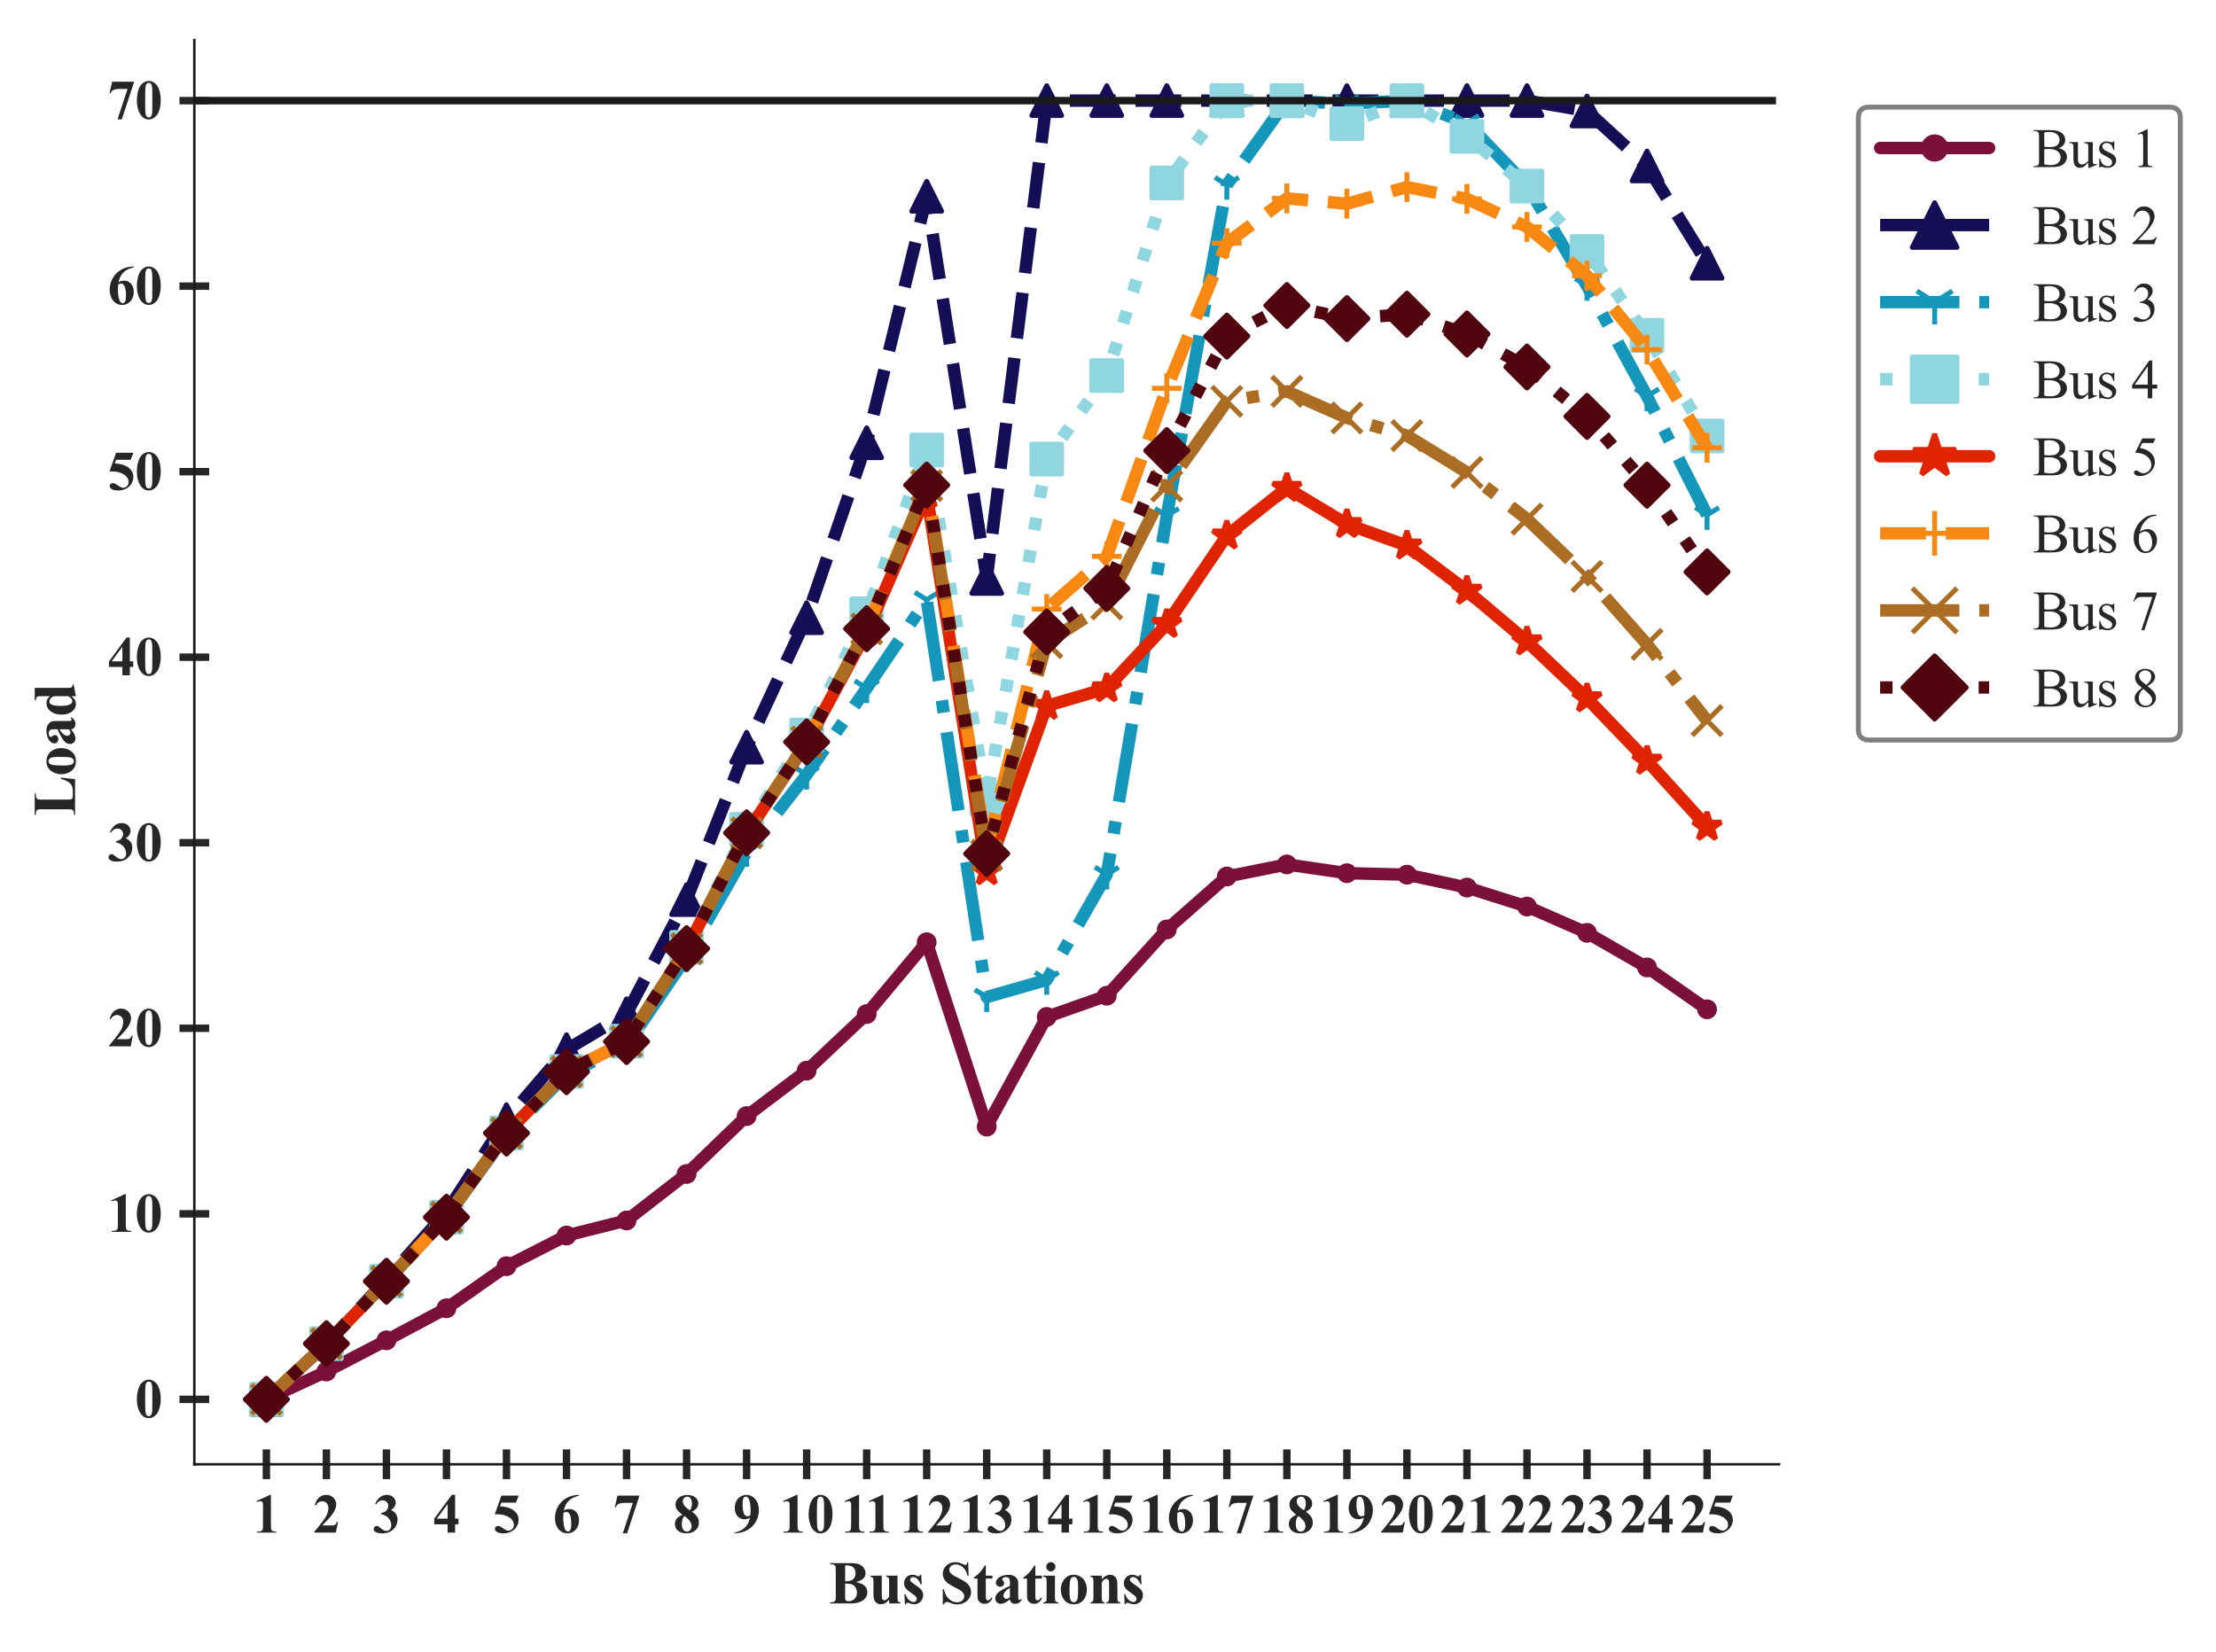 <?xml version="1.0" encoding="utf-8" standalone="no"?>
<!DOCTYPE svg PUBLIC "-//W3C//DTD SVG 1.1//EN"
  "http://www.w3.org/Graphics/SVG/1.1/DTD/svg11.dtd">
<svg xmlns:xlink="http://www.w3.org/1999/xlink" width="447.134pt" height="333.35pt" viewBox="0 0 447.134 333.35" xmlns="http://www.w3.org/2000/svg" version="1.1">
 <defs>
  <style type="text/css">*{stroke-linejoin: round; stroke-linecap: butt}</style>
 </defs>
 <g id="figure_1">
  <g id="patch_1">
   <path d="M 0 333.35 
L 447.134 333.35 
L 447.134 0 
L 0 0 
z
" style="fill: #ffffff"/>
  </g>
  <g id="axes_1">
   <g id="patch_2">
    <path d="M 39.213 295.5 
L 358.977 295.5 
L 358.977 7.2 
L 39.213 7.2 
z
" style="fill: #ffffff"/>
   </g>
   <g id="matplotlib.axis_1">
    <g id="xtick_1">
     <g id="line2d_1">
      <defs>
       <path id="mbb3c8084e4" d="M 0 3 
L 0 -3 
" style="stroke: #262626; stroke-width: 1.5"/>
      </defs>
      <g>
       <use xlink:href="#mbb3c8084e4" x="53.748" y="295.5" style="fill: #262626; stroke: #262626; stroke-width: 1.5"/>
      </g>
     </g>
     <g id="text_1">
      <!-- 1 -->
      <g style="fill: #262626" transform="translate(50.998 309.284)scale(0.11 -0.11)">
       <defs>
        <path id="TimesNewRomanPS-BoldMT-31" d="M 2084 4325 
L 2084 859 
Q 2084 469 2118 361 
Q 2153 253 2262 184 
Q 2372 116 2613 116 
L 2709 116 
L 2709 0 
L 478 0 
L 478 116 
L 591 116 
Q 863 116 978 178 
Q 1094 241 1134 350 
Q 1175 459 1175 859 
L 1175 3056 
Q 1175 3350 1147 3423 
Q 1119 3497 1042 3548 
Q 966 3600 866 3600 
Q 706 3600 478 3500 
L 422 3613 
L 1981 4325 
L 2084 4325 
z
" transform="scale(0.016)"/>
       </defs>
       <use xlink:href="#TimesNewRomanPS-BoldMT-31"/>
      </g>
     </g>
    </g>
    <g id="xtick_2">
     <g id="line2d_2">
      <g>
       <use xlink:href="#mbb3c8084e4" x="65.86" y="295.5" style="fill: #262626; stroke: #262626; stroke-width: 1.5"/>
      </g>
     </g>
     <g id="text_2">
      <!-- 2 -->
      <g style="fill: #262626" transform="translate(63.11 309.284)scale(0.11 -0.11)">
       <defs>
        <path id="TimesNewRomanPS-BoldMT-32" d="M 2650 0 
L 156 0 
L 156 69 
Q 1303 1434 1548 1906 
Q 1794 2378 1794 2828 
Q 1794 3156 1591 3373 
Q 1388 3591 1094 3591 
Q 613 3591 347 3109 
L 231 3150 
Q 400 3750 744 4037 
Q 1088 4325 1538 4325 
Q 1859 4325 2125 4175 
Q 2391 4025 2541 3764 
Q 2691 3503 2691 3275 
Q 2691 2859 2459 2431 
Q 2144 1853 1081 819 
L 1997 819 
Q 2334 819 2436 847 
Q 2538 875 2603 942 
Q 2669 1009 2775 1225 
L 2888 1225 
L 2650 0 
z
" transform="scale(0.016)"/>
       </defs>
       <use xlink:href="#TimesNewRomanPS-BoldMT-32"/>
      </g>
     </g>
    </g>
    <g id="xtick_3">
     <g id="line2d_3">
      <g>
       <use xlink:href="#mbb3c8084e4" x="77.972" y="295.5" style="fill: #262626; stroke: #262626; stroke-width: 1.5"/>
      </g>
     </g>
     <g id="text_3">
      <!-- 3 -->
      <g style="fill: #262626" transform="translate(75.222 309.284)scale(0.11 -0.11)">
       <defs>
        <path id="TimesNewRomanPS-BoldMT-33" d="M 947 2125 
L 947 2234 
Q 1303 2338 1440 2427 
Q 1578 2516 1678 2698 
Q 1778 2881 1778 3069 
Q 1778 3328 1589 3514 
Q 1400 3700 1119 3700 
Q 681 3700 375 3238 
L 259 3278 
Q 484 3800 836 4062 
Q 1188 4325 1619 4325 
Q 2059 4325 2345 4056 
Q 2631 3788 2631 3428 
Q 2631 3194 2498 2976 
Q 2366 2759 2081 2594 
Q 2447 2416 2639 2155 
Q 2831 1894 2831 1500 
Q 2831 838 2351 373 
Q 1872 -91 1066 -91 
Q 528 -91 281 88 
Q 103 213 103 409 
Q 103 553 206 654 
Q 309 756 444 756 
Q 547 756 638 713 
Q 688 688 992 439 
Q 1297 191 1563 191 
Q 1794 191 1959 373 
Q 2125 556 2125 838 
Q 2125 1266 1825 1627 
Q 1525 1988 947 2125 
z
" transform="scale(0.016)"/>
       </defs>
       <use xlink:href="#TimesNewRomanPS-BoldMT-33"/>
      </g>
     </g>
    </g>
    <g id="xtick_4">
     <g id="line2d_4">
      <g>
       <use xlink:href="#mbb3c8084e4" x="90.085" y="295.5" style="fill: #262626; stroke: #262626; stroke-width: 1.5"/>
      </g>
     </g>
     <g id="text_4">
      <!-- 4 -->
      <g style="fill: #262626" transform="translate(87.335 309.284)scale(0.11 -0.11)">
       <defs>
        <path id="TimesNewRomanPS-BoldMT-34" d="M 159 1597 
L 2172 4325 
L 2553 4325 
L 2553 1597 
L 2941 1597 
L 2941 950 
L 2553 950 
L 2553 0 
L 1694 0 
L 1694 950 
L 159 950 
L 159 1597 
z
M 463 1597 
L 1694 1597 
L 1694 3269 
L 463 1597 
z
" transform="scale(0.016)"/>
       </defs>
       <use xlink:href="#TimesNewRomanPS-BoldMT-34"/>
      </g>
     </g>
    </g>
    <g id="xtick_5">
     <g id="line2d_5">
      <g>
       <use xlink:href="#mbb3c8084e4" x="102.197" y="295.5" style="fill: #262626; stroke: #262626; stroke-width: 1.5"/>
      </g>
     </g>
     <g id="text_5">
      <!-- 5 -->
      <g style="fill: #262626" transform="translate(99.447 309.284)scale(0.11 -0.11)">
       <defs>
        <path id="TimesNewRomanPS-BoldMT-35" d="M 975 4238 
L 2959 4238 
L 2644 3431 
L 975 3431 
L 816 3009 
Q 1894 2969 2475 2472 
Q 2953 2063 2953 1453 
Q 2953 1063 2731 689 
Q 2509 316 2106 114 
Q 1703 -88 1222 -88 
Q 703 -88 425 106 
Q 231 244 231 419 
Q 231 553 332 656 
Q 434 759 569 759 
Q 691 759 816 709 
Q 941 659 1244 447 
Q 1434 316 1572 266 
Q 1669 228 1791 228 
Q 2047 228 2226 415 
Q 2406 603 2406 866 
Q 2406 1416 1856 1759 
Q 1306 2103 469 2103 
Q 384 2103 216 2100 
L 975 4238 
z
" transform="scale(0.016)"/>
       </defs>
       <use xlink:href="#TimesNewRomanPS-BoldMT-35"/>
      </g>
     </g>
    </g>
    <g id="xtick_6">
     <g id="line2d_6">
      <g>
       <use xlink:href="#mbb3c8084e4" x="114.309" y="295.5" style="fill: #262626; stroke: #262626; stroke-width: 1.5"/>
      </g>
     </g>
     <g id="text_6">
      <!-- 6 -->
      <g style="fill: #262626" transform="translate(111.559 309.284)scale(0.11 -0.11)">
       <defs>
        <path id="TimesNewRomanPS-BoldMT-36" d="M 3006 4325 
L 3006 4238 
Q 2441 4094 2098 3867 
Q 1756 3641 1557 3317 
Q 1359 2994 1250 2516 
Q 1388 2609 1478 2638 
Q 1681 2700 1888 2700 
Q 2363 2700 2680 2354 
Q 2997 2009 2997 1413 
Q 2997 994 2825 644 
Q 2653 294 2337 103 
Q 2022 -88 1663 -88 
Q 1272 -88 940 126 
Q 609 341 423 753 
Q 238 1166 238 1650 
Q 238 2363 580 2977 
Q 922 3591 1551 3955 
Q 2181 4319 3006 4325 
z
M 1209 2263 
Q 1184 1831 1184 1631 
Q 1184 1200 1267 797 
Q 1350 394 1494 231 
Q 1597 116 1738 116 
Q 1881 116 1993 283 
Q 2106 450 2106 963 
Q 2106 1825 1897 2153 
Q 1763 2366 1534 2366 
Q 1409 2366 1209 2263 
z
" transform="scale(0.016)"/>
       </defs>
       <use xlink:href="#TimesNewRomanPS-BoldMT-36"/>
      </g>
     </g>
    </g>
    <g id="xtick_7">
     <g id="line2d_7">
      <g>
       <use xlink:href="#mbb3c8084e4" x="126.421" y="295.5" style="fill: #262626; stroke: #262626; stroke-width: 1.5"/>
      </g>
     </g>
     <g id="text_7">
      <!-- 7 -->
      <g style="fill: #262626" transform="translate(123.671 309.284)scale(0.11 -0.11)">
       <defs>
        <path id="TimesNewRomanPS-BoldMT-37" d="M 1134 -88 
L 2288 3409 
L 1409 3409 
Q 894 3409 634 3275 
Q 453 3181 334 2922 
L 216 2922 
L 522 4238 
L 3047 4238 
L 1625 -88 
L 1134 -88 
z
" transform="scale(0.016)"/>
       </defs>
       <use xlink:href="#TimesNewRomanPS-BoldMT-37"/>
      </g>
     </g>
    </g>
    <g id="xtick_8">
     <g id="line2d_8">
      <g>
       <use xlink:href="#mbb3c8084e4" x="138.534" y="295.5" style="fill: #262626; stroke: #262626; stroke-width: 1.5"/>
      </g>
     </g>
     <g id="text_8">
      <!-- 8 -->
      <g style="fill: #262626" transform="translate(135.784 309.284)scale(0.11 -0.11)">
       <defs>
        <path id="TimesNewRomanPS-BoldMT-38" d="M 2181 2394 
Q 2628 2066 2801 1783 
Q 2975 1500 2975 1134 
Q 2975 622 2589 267 
Q 2203 -88 1541 -88 
Q 913 -88 569 221 
Q 225 531 225 978 
Q 225 1319 423 1575 
Q 622 1831 1084 2044 
Q 581 2428 439 2672 
Q 297 2916 297 3238 
Q 297 3663 658 3986 
Q 1019 4309 1647 4309 
Q 2253 4309 2579 4023 
Q 2906 3738 2906 3338 
Q 2906 3038 2729 2808 
Q 2553 2578 2181 2394 
z
M 1944 2553 
Q 2059 2709 2115 2903 
Q 2172 3097 2172 3328 
Q 2172 3734 1997 3950 
Q 1866 4116 1634 4116 
Q 1425 4116 1278 3964 
Q 1131 3813 1131 3588 
Q 1131 3359 1295 3114 
Q 1459 2869 1944 2553 
z
M 1319 1894 
Q 1222 1806 1181 1734 
Q 1119 1625 1069 1415 
Q 1019 1206 1019 978 
Q 1019 684 1094 486 
Q 1169 288 1308 200 
Q 1447 113 1594 113 
Q 1822 113 1978 280 
Q 2134 447 2134 738 
Q 2134 1344 1319 1894 
z
" transform="scale(0.016)"/>
       </defs>
       <use xlink:href="#TimesNewRomanPS-BoldMT-38"/>
      </g>
     </g>
    </g>
    <g id="xtick_9">
     <g id="line2d_9">
      <g>
       <use xlink:href="#mbb3c8084e4" x="150.646" y="295.5" style="fill: #262626; stroke: #262626; stroke-width: 1.5"/>
      </g>
     </g>
     <g id="text_9">
      <!-- 9 -->
      <g style="fill: #262626" transform="translate(147.896 309.284)scale(0.11 -0.11)">
       <defs>
        <path id="TimesNewRomanPS-BoldMT-39" d="M 197 -88 
L 197 0 
Q 716 119 1077 350 
Q 1438 581 1648 922 
Q 1859 1263 1944 1706 
Q 1750 1606 1614 1567 
Q 1478 1528 1328 1528 
Q 847 1528 526 1875 
Q 206 2222 206 2825 
Q 206 3244 379 3592 
Q 553 3941 875 4133 
Q 1197 4325 1544 4325 
Q 1916 4325 2247 4112 
Q 2578 3900 2775 3497 
Q 2972 3094 2972 2578 
Q 2972 1909 2651 1296 
Q 2331 684 1697 314 
Q 1063 -56 197 -88 
z
M 1991 1969 
Q 2022 2319 2022 2584 
Q 2022 3153 1891 3644 
Q 1816 3916 1669 4044 
Q 1591 4113 1466 4113 
Q 1309 4113 1222 3978 
Q 1100 3794 1100 3275 
Q 1100 2409 1306 2081 
Q 1441 1869 1669 1869 
Q 1791 1869 1991 1969 
z
" transform="scale(0.016)"/>
       </defs>
       <use xlink:href="#TimesNewRomanPS-BoldMT-39"/>
      </g>
     </g>
    </g>
    <g id="xtick_10">
     <g id="line2d_10">
      <g>
       <use xlink:href="#mbb3c8084e4" x="162.758" y="295.5" style="fill: #262626; stroke: #262626; stroke-width: 1.5"/>
      </g>
     </g>
     <g id="text_10">
      <!-- 10 -->
      <g style="fill: #262626" transform="translate(157.258 309.284)scale(0.11 -0.11)">
       <defs>
        <path id="TimesNewRomanPS-BoldMT-30" d="M 2966 2119 
Q 2966 1484 2788 934 
Q 2681 597 2501 381 
Q 2322 166 2094 39 
Q 1866 -88 1597 -88 
Q 1291 -88 1044 68 
Q 797 225 606 516 
Q 469 728 366 1081 
Q 231 1559 231 2069 
Q 231 2759 425 3338 
Q 584 3816 909 4070 
Q 1234 4325 1597 4325 
Q 1966 4325 2286 4073 
Q 2606 3822 2756 3397 
Q 2966 2813 2966 2119 
z
M 2003 2125 
Q 2003 3238 1991 3422 
Q 1959 3856 1841 4009 
Q 1763 4109 1588 4109 
Q 1453 4109 1375 4034 
Q 1259 3925 1218 3648 
Q 1178 3372 1178 1719 
Q 1178 819 1241 513 
Q 1288 291 1375 216 
Q 1463 141 1606 141 
Q 1763 141 1841 241 
Q 1972 416 1991 781 
L 2003 2125 
z
" transform="scale(0.016)"/>
       </defs>
       <use xlink:href="#TimesNewRomanPS-BoldMT-31"/>
       <use xlink:href="#TimesNewRomanPS-BoldMT-30" x="50"/>
      </g>
     </g>
    </g>
    <g id="xtick_11">
     <g id="line2d_11">
      <g>
       <use xlink:href="#mbb3c8084e4" x="174.871" y="295.5" style="fill: #262626; stroke: #262626; stroke-width: 1.5"/>
      </g>
     </g>
     <g id="text_11">
      <!-- 11 -->
      <g style="fill: #262626" transform="translate(169.673 309.284)scale(0.11 -0.11)">
       <use xlink:href="#TimesNewRomanPS-BoldMT-31"/>
       <use xlink:href="#TimesNewRomanPS-BoldMT-31" x="44.5"/>
      </g>
     </g>
    </g>
    <g id="xtick_12">
     <g id="line2d_12">
      <g>
       <use xlink:href="#mbb3c8084e4" x="186.983" y="295.5" style="fill: #262626; stroke: #262626; stroke-width: 1.5"/>
      </g>
     </g>
     <g id="text_12">
      <!-- 12 -->
      <g style="fill: #262626" transform="translate(181.483 309.284)scale(0.11 -0.11)">
       <use xlink:href="#TimesNewRomanPS-BoldMT-31"/>
       <use xlink:href="#TimesNewRomanPS-BoldMT-32" x="50"/>
      </g>
     </g>
    </g>
    <g id="xtick_13">
     <g id="line2d_13">
      <g>
       <use xlink:href="#mbb3c8084e4" x="199.095" y="295.5" style="fill: #262626; stroke: #262626; stroke-width: 1.5"/>
      </g>
     </g>
     <g id="text_13">
      <!-- 13 -->
      <g style="fill: #262626" transform="translate(193.595 309.284)scale(0.11 -0.11)">
       <use xlink:href="#TimesNewRomanPS-BoldMT-31"/>
       <use xlink:href="#TimesNewRomanPS-BoldMT-33" x="50"/>
      </g>
     </g>
    </g>
    <g id="xtick_14">
     <g id="line2d_14">
      <g>
       <use xlink:href="#mbb3c8084e4" x="211.207" y="295.5" style="fill: #262626; stroke: #262626; stroke-width: 1.5"/>
      </g>
     </g>
     <g id="text_14">
      <!-- 14 -->
      <g style="fill: #262626" transform="translate(205.707 309.284)scale(0.11 -0.11)">
       <use xlink:href="#TimesNewRomanPS-BoldMT-31"/>
       <use xlink:href="#TimesNewRomanPS-BoldMT-34" x="50"/>
      </g>
     </g>
    </g>
    <g id="xtick_15">
     <g id="line2d_15">
      <g>
       <use xlink:href="#mbb3c8084e4" x="223.32" y="295.5" style="fill: #262626; stroke: #262626; stroke-width: 1.5"/>
      </g>
     </g>
     <g id="text_15">
      <!-- 15 -->
      <g style="fill: #262626" transform="translate(217.82 309.284)scale(0.11 -0.11)">
       <use xlink:href="#TimesNewRomanPS-BoldMT-31"/>
       <use xlink:href="#TimesNewRomanPS-BoldMT-35" x="50"/>
      </g>
     </g>
    </g>
    <g id="xtick_16">
     <g id="line2d_16">
      <g>
       <use xlink:href="#mbb3c8084e4" x="235.432" y="295.5" style="fill: #262626; stroke: #262626; stroke-width: 1.5"/>
      </g>
     </g>
     <g id="text_16">
      <!-- 16 -->
      <g style="fill: #262626" transform="translate(229.932 309.284)scale(0.11 -0.11)">
       <use xlink:href="#TimesNewRomanPS-BoldMT-31"/>
       <use xlink:href="#TimesNewRomanPS-BoldMT-36" x="50"/>
      </g>
     </g>
    </g>
    <g id="xtick_17">
     <g id="line2d_17">
      <g>
       <use xlink:href="#mbb3c8084e4" x="247.544" y="295.5" style="fill: #262626; stroke: #262626; stroke-width: 1.5"/>
      </g>
     </g>
     <g id="text_17">
      <!-- 17 -->
      <g style="fill: #262626" transform="translate(242.044 309.284)scale(0.11 -0.11)">
       <use xlink:href="#TimesNewRomanPS-BoldMT-31"/>
       <use xlink:href="#TimesNewRomanPS-BoldMT-37" x="50"/>
      </g>
     </g>
    </g>
    <g id="xtick_18">
     <g id="line2d_18">
      <g>
       <use xlink:href="#mbb3c8084e4" x="259.656" y="295.5" style="fill: #262626; stroke: #262626; stroke-width: 1.5"/>
      </g>
     </g>
     <g id="text_18">
      <!-- 18 -->
      <g style="fill: #262626" transform="translate(254.156 309.284)scale(0.11 -0.11)">
       <use xlink:href="#TimesNewRomanPS-BoldMT-31"/>
       <use xlink:href="#TimesNewRomanPS-BoldMT-38" x="50"/>
      </g>
     </g>
    </g>
    <g id="xtick_19">
     <g id="line2d_19">
      <g>
       <use xlink:href="#mbb3c8084e4" x="271.769" y="295.5" style="fill: #262626; stroke: #262626; stroke-width: 1.5"/>
      </g>
     </g>
     <g id="text_19">
      <!-- 19 -->
      <g style="fill: #262626" transform="translate(266.269 309.284)scale(0.11 -0.11)">
       <use xlink:href="#TimesNewRomanPS-BoldMT-31"/>
       <use xlink:href="#TimesNewRomanPS-BoldMT-39" x="50"/>
      </g>
     </g>
    </g>
    <g id="xtick_20">
     <g id="line2d_20">
      <g>
       <use xlink:href="#mbb3c8084e4" x="283.881" y="295.5" style="fill: #262626; stroke: #262626; stroke-width: 1.5"/>
      </g>
     </g>
     <g id="text_20">
      <!-- 20 -->
      <g style="fill: #262626" transform="translate(278.381 309.284)scale(0.11 -0.11)">
       <use xlink:href="#TimesNewRomanPS-BoldMT-32"/>
       <use xlink:href="#TimesNewRomanPS-BoldMT-30" x="50"/>
      </g>
     </g>
    </g>
    <g id="xtick_21">
     <g id="line2d_21">
      <g>
       <use xlink:href="#mbb3c8084e4" x="295.993" y="295.5" style="fill: #262626; stroke: #262626; stroke-width: 1.5"/>
      </g>
     </g>
     <g id="text_21">
      <!-- 21 -->
      <g style="fill: #262626" transform="translate(290.493 309.284)scale(0.11 -0.11)">
       <use xlink:href="#TimesNewRomanPS-BoldMT-32"/>
       <use xlink:href="#TimesNewRomanPS-BoldMT-31" x="50"/>
      </g>
     </g>
    </g>
    <g id="xtick_22">
     <g id="line2d_22">
      <g>
       <use xlink:href="#mbb3c8084e4" x="308.106" y="295.5" style="fill: #262626; stroke: #262626; stroke-width: 1.5"/>
      </g>
     </g>
     <g id="text_22">
      <!-- 22 -->
      <g style="fill: #262626" transform="translate(302.606 309.284)scale(0.11 -0.11)">
       <use xlink:href="#TimesNewRomanPS-BoldMT-32"/>
       <use xlink:href="#TimesNewRomanPS-BoldMT-32" x="50"/>
      </g>
     </g>
    </g>
    <g id="xtick_23">
     <g id="line2d_23">
      <g>
       <use xlink:href="#mbb3c8084e4" x="320.218" y="295.5" style="fill: #262626; stroke: #262626; stroke-width: 1.5"/>
      </g>
     </g>
     <g id="text_23">
      <!-- 23 -->
      <g style="fill: #262626" transform="translate(314.718 309.284)scale(0.11 -0.11)">
       <use xlink:href="#TimesNewRomanPS-BoldMT-32"/>
       <use xlink:href="#TimesNewRomanPS-BoldMT-33" x="50"/>
      </g>
     </g>
    </g>
    <g id="xtick_24">
     <g id="line2d_24">
      <g>
       <use xlink:href="#mbb3c8084e4" x="332.33" y="295.5" style="fill: #262626; stroke: #262626; stroke-width: 1.5"/>
      </g>
     </g>
     <g id="text_24">
      <!-- 24 -->
      <g style="fill: #262626" transform="translate(326.83 309.284)scale(0.11 -0.11)">
       <use xlink:href="#TimesNewRomanPS-BoldMT-32"/>
       <use xlink:href="#TimesNewRomanPS-BoldMT-34" x="50"/>
      </g>
     </g>
    </g>
    <g id="xtick_25">
     <g id="line2d_25">
      <g>
       <use xlink:href="#mbb3c8084e4" x="344.442" y="295.5" style="fill: #262626; stroke: #262626; stroke-width: 1.5"/>
      </g>
     </g>
     <g id="text_25">
      <!-- 25 -->
      <g style="fill: #262626" transform="translate(338.942 309.284)scale(0.11 -0.11)">
       <use xlink:href="#TimesNewRomanPS-BoldMT-32"/>
       <use xlink:href="#TimesNewRomanPS-BoldMT-35" x="50"/>
      </g>
     </g>
    </g>
    <g id="text_26">
     <!-- Bus Stations -->
     <g style="fill: #262626" transform="translate(167.25 323.583)scale(0.12 -0.12)">
      <defs>
       <path id="TimesNewRomanPS-BoldMT-42" d="M 2847 2247 
Q 3450 2106 3694 1906 
Q 4044 1622 4044 1169 
Q 4044 691 3659 378 
Q 3188 0 2288 0 
L 134 0 
L 134 116 
Q 428 116 533 170 
Q 638 225 680 312 
Q 722 400 722 744 
L 722 3494 
Q 722 3838 680 3927 
Q 638 4016 531 4069 
Q 425 4122 134 4122 
L 134 4238 
L 2166 4238 
Q 2894 4238 3197 4108 
Q 3500 3978 3675 3720 
Q 3850 3463 3850 3172 
Q 3850 2866 3628 2627 
Q 3406 2388 2847 2247 
z
M 1709 2331 
Q 2153 2331 2364 2431 
Q 2575 2531 2687 2712 
Q 2800 2894 2800 3175 
Q 2800 3456 2689 3636 
Q 2578 3816 2372 3909 
Q 2166 4003 1709 4000 
L 1709 2331 
z
M 1709 2088 
L 1709 728 
L 1706 572 
Q 1706 403 1792 317 
Q 1878 231 2047 231 
Q 2297 231 2508 342 
Q 2719 453 2831 664 
Q 2944 875 2944 1134 
Q 2944 1431 2806 1667 
Q 2669 1903 2428 1997 
Q 2188 2091 1709 2088 
z
" transform="scale(0.016)"/>
       <path id="TimesNewRomanPS-BoldMT-75" d="M 3038 2922 
L 3038 634 
Q 3038 300 3100 217 
Q 3163 134 3353 113 
L 3353 0 
L 2163 0 
L 2163 391 
Q 1953 141 1743 26 
Q 1534 -88 1275 -88 
Q 1028 -88 836 64 
Q 644 216 578 419 
Q 513 622 513 1128 
L 513 2288 
Q 513 2619 452 2700 
Q 391 2781 197 2806 
L 197 2922 
L 1388 2922 
L 1388 925 
Q 1388 613 1417 522 
Q 1447 431 1511 384 
Q 1575 338 1659 338 
Q 1772 338 1863 397 
Q 1988 478 2163 725 
L 2163 2288 
Q 2163 2619 2102 2700 
Q 2041 2781 1847 2806 
L 1847 2922 
L 3038 2922 
z
" transform="scale(0.016)"/>
       <path id="TimesNewRomanPS-BoldMT-73" d="M 2063 3003 
L 2109 2006 
L 2003 2006 
Q 1813 2450 1608 2612 
Q 1403 2775 1200 2775 
Q 1072 2775 981 2689 
Q 891 2603 891 2491 
Q 891 2406 953 2328 
Q 1053 2200 1512 1889 
Q 1972 1578 2117 1361 
Q 2263 1144 2263 875 
Q 2263 631 2141 397 
Q 2019 163 1797 37 
Q 1575 -88 1306 -88 
Q 1097 -88 747 44 
Q 653 78 619 78 
Q 516 78 447 -78 
L 344 -78 
L 294 972 
L 400 972 
Q 541 559 786 353 
Q 1031 147 1250 147 
Q 1400 147 1495 239 
Q 1591 331 1591 463 
Q 1591 613 1497 722 
Q 1403 831 1078 1053 
Q 600 1384 459 1559 
Q 253 1816 253 2125 
Q 253 2463 486 2736 
Q 719 3009 1159 3009 
Q 1397 3009 1619 2894 
Q 1703 2847 1756 2847 
Q 1813 2847 1847 2870 
Q 1881 2894 1956 3003 
L 2063 3003 
z
" transform="scale(0.016)"/>
       <path id="TimesNewRomanPS-BoldMT-20" transform="scale(0.016)"/>
       <path id="TimesNewRomanPS-BoldMT-53" d="M 3006 4334 
L 3041 2922 
L 2913 2922 
Q 2822 3453 2467 3776 
Q 2113 4100 1700 4100 
Q 1381 4100 1195 3929 
Q 1009 3759 1009 3538 
Q 1009 3397 1075 3288 
Q 1166 3141 1366 2997 
Q 1513 2894 2044 2631 
Q 2788 2266 3047 1941 
Q 3303 1616 3303 1197 
Q 3303 666 2889 283 
Q 2475 -100 1838 -100 
Q 1638 -100 1459 -59 
Q 1281 -19 1013 94 
Q 863 156 766 156 
Q 684 156 593 93 
Q 503 31 447 -97 
L 331 -97 
L 331 1503 
L 447 1503 
Q 584 828 976 473 
Q 1369 119 1822 119 
Q 2172 119 2380 309 
Q 2588 500 2588 753 
Q 2588 903 2508 1043 
Q 2428 1184 2265 1311 
Q 2103 1438 1691 1641 
Q 1113 1925 859 2125 
Q 606 2325 470 2572 
Q 334 2819 334 3116 
Q 334 3622 706 3978 
Q 1078 4334 1644 4334 
Q 1850 4334 2044 4284 
Q 2191 4247 2402 4145 
Q 2613 4044 2697 4044 
Q 2778 4044 2825 4094 
Q 2872 4144 2913 4334 
L 3006 4334 
z
" transform="scale(0.016)"/>
       <path id="TimesNewRomanPS-BoldMT-74" d="M 1375 3991 
L 1375 2922 
L 2069 2922 
L 2069 2613 
L 1375 2613 
L 1375 809 
Q 1375 556 1398 482 
Q 1422 409 1481 364 
Q 1541 319 1591 319 
Q 1794 319 1975 628 
L 2069 559 
Q 1816 -41 1247 -41 
Q 969 -41 776 114 
Q 584 269 531 459 
Q 500 566 500 1034 
L 500 2613 
L 119 2613 
L 119 2722 
Q 513 3000 789 3306 
Q 1066 3613 1272 3991 
L 1375 3991 
z
" transform="scale(0.016)"/>
       <path id="TimesNewRomanPS-BoldMT-61" d="M 1828 431 
Q 1294 -41 869 -41 
Q 619 -41 453 123 
Q 288 288 288 534 
Q 288 869 575 1136 
Q 863 1403 1828 1847 
L 1828 2141 
Q 1828 2472 1792 2558 
Q 1756 2644 1656 2708 
Q 1556 2772 1431 2772 
Q 1228 2772 1097 2681 
Q 1016 2625 1016 2550 
Q 1016 2484 1103 2388 
Q 1222 2253 1222 2128 
Q 1222 1975 1108 1867 
Q 994 1759 809 1759 
Q 613 1759 480 1878 
Q 347 1997 347 2156 
Q 347 2381 525 2586 
Q 703 2791 1022 2900 
Q 1341 3009 1684 3009 
Q 2100 3009 2342 2832 
Q 2584 2656 2656 2450 
Q 2700 2319 2700 1847 
L 2700 713 
Q 2700 513 2715 461 
Q 2731 409 2762 384 
Q 2794 359 2834 359 
Q 2916 359 3000 475 
L 3094 400 
Q 2938 169 2770 64 
Q 2603 -41 2391 -41 
Q 2141 -41 2000 76 
Q 1859 194 1828 431 
z
M 1828 659 
L 1828 1638 
Q 1450 1416 1266 1163 
Q 1144 994 1144 822 
Q 1144 678 1247 569 
Q 1325 484 1466 484 
Q 1622 484 1828 659 
z
" transform="scale(0.016)"/>
       <path id="TimesNewRomanPS-BoldMT-69" d="M 919 4338 
Q 1122 4338 1262 4195 
Q 1403 4053 1403 3853 
Q 1403 3653 1261 3512 
Q 1119 3372 919 3372 
Q 719 3372 578 3512 
Q 438 3653 438 3853 
Q 438 4053 578 4195 
Q 719 4338 919 4338 
z
M 1356 2922 
L 1356 606 
Q 1356 297 1428 211 
Q 1500 125 1709 113 
L 1709 0 
L 131 0 
L 131 113 
Q 325 119 419 225 
Q 481 297 481 606 
L 481 2313 
Q 481 2622 409 2708 
Q 338 2794 131 2806 
L 131 2922 
L 1356 2922 
z
" transform="scale(0.016)"/>
       <path id="TimesNewRomanPS-BoldMT-6f" d="M 1594 3009 
Q 1975 3009 2303 2812 
Q 2631 2616 2801 2253 
Q 2972 1891 2972 1459 
Q 2972 838 2656 419 
Q 2275 -88 1603 -88 
Q 944 -88 587 375 
Q 231 838 231 1447 
Q 231 2075 595 2542 
Q 959 3009 1594 3009 
z
M 1606 2788 
Q 1447 2788 1333 2667 
Q 1219 2547 1183 2192 
Q 1147 1838 1147 1206 
Q 1147 872 1191 581 
Q 1225 359 1337 243 
Q 1450 128 1594 128 
Q 1734 128 1828 206 
Q 1950 313 1991 503 
Q 2053 800 2053 1703 
Q 2053 2234 1993 2432 
Q 1934 2631 1819 2722 
Q 1738 2788 1606 2788 
z
" transform="scale(0.016)"/>
       <path id="TimesNewRomanPS-BoldMT-6e" d="M 1409 2922 
L 1409 2544 
Q 1634 2788 1840 2898 
Q 2047 3009 2284 3009 
Q 2569 3009 2756 2851 
Q 2944 2694 3006 2459 
Q 3056 2281 3056 1775 
L 3056 638 
Q 3056 300 3117 217 
Q 3178 134 3372 113 
L 3372 0 
L 1894 0 
L 1894 113 
Q 2059 134 2131 250 
Q 2181 328 2181 638 
L 2181 1938 
Q 2181 2297 2153 2390 
Q 2125 2484 2058 2536 
Q 1991 2588 1909 2588 
Q 1641 2588 1409 2203 
L 1409 638 
Q 1409 309 1470 221 
Q 1531 134 1697 113 
L 1697 0 
L 219 0 
L 219 113 
Q 403 131 481 231 
Q 534 300 534 638 
L 534 2288 
Q 534 2619 473 2700 
Q 413 2781 219 2806 
L 219 2922 
L 1409 2922 
z
" transform="scale(0.016)"/>
      </defs>
      <use xlink:href="#TimesNewRomanPS-BoldMT-42"/>
      <use xlink:href="#TimesNewRomanPS-BoldMT-75" x="66.699"/>
      <use xlink:href="#TimesNewRomanPS-BoldMT-73" x="122.314"/>
      <use xlink:href="#TimesNewRomanPS-BoldMT-20" x="161.23"/>
      <use xlink:href="#TimesNewRomanPS-BoldMT-53" x="186.23"/>
      <use xlink:href="#TimesNewRomanPS-BoldMT-74" x="241.846"/>
      <use xlink:href="#TimesNewRomanPS-BoldMT-61" x="275.146"/>
      <use xlink:href="#TimesNewRomanPS-BoldMT-74" x="325.146"/>
      <use xlink:href="#TimesNewRomanPS-BoldMT-69" x="358.447"/>
      <use xlink:href="#TimesNewRomanPS-BoldMT-6f" x="386.23"/>
      <use xlink:href="#TimesNewRomanPS-BoldMT-6e" x="436.23"/>
      <use xlink:href="#TimesNewRomanPS-BoldMT-73" x="491.846"/>
     </g>
    </g>
   </g>
   <g id="matplotlib.axis_2">
    <g id="ytick_1">
     <g id="line2d_26">
      <defs>
       <path id="m6485e44139" d="M 3 0 
L -3 -0 
" style="stroke: #262626; stroke-width: 1.5"/>
      </defs>
      <g>
       <use xlink:href="#m6485e44139" x="39.213" y="282.395" style="fill: #262626; stroke: #262626; stroke-width: 1.5"/>
      </g>
     </g>
     <g id="text_27">
      <!-- 0 -->
      <g style="fill: #262626" transform="translate(27.213 286.037)scale(0.11 -0.11)">
       <use xlink:href="#TimesNewRomanPS-BoldMT-30"/>
      </g>
     </g>
    </g>
    <g id="ytick_2">
     <g id="line2d_27">
      <g>
       <use xlink:href="#m6485e44139" x="39.213" y="244.954" style="fill: #262626; stroke: #262626; stroke-width: 1.5"/>
      </g>
     </g>
     <g id="text_28">
      <!-- 10 -->
      <g style="fill: #262626" transform="translate(21.713 248.596)scale(0.11 -0.11)">
       <use xlink:href="#TimesNewRomanPS-BoldMT-31"/>
       <use xlink:href="#TimesNewRomanPS-BoldMT-30" x="50"/>
      </g>
     </g>
    </g>
    <g id="ytick_3">
     <g id="line2d_28">
      <g>
       <use xlink:href="#m6485e44139" x="39.213" y="207.512" style="fill: #262626; stroke: #262626; stroke-width: 1.5"/>
      </g>
     </g>
     <g id="text_29">
      <!-- 20 -->
      <g style="fill: #262626" transform="translate(21.713 211.154)scale(0.11 -0.11)">
       <use xlink:href="#TimesNewRomanPS-BoldMT-32"/>
       <use xlink:href="#TimesNewRomanPS-BoldMT-30" x="50"/>
      </g>
     </g>
    </g>
    <g id="ytick_4">
     <g id="line2d_29">
      <g>
       <use xlink:href="#m6485e44139" x="39.213" y="170.071" style="fill: #262626; stroke: #262626; stroke-width: 1.5"/>
      </g>
     </g>
     <g id="text_30">
      <!-- 30 -->
      <g style="fill: #262626" transform="translate(21.713 173.713)scale(0.11 -0.11)">
       <use xlink:href="#TimesNewRomanPS-BoldMT-33"/>
       <use xlink:href="#TimesNewRomanPS-BoldMT-30" x="50"/>
      </g>
     </g>
    </g>
    <g id="ytick_5">
     <g id="line2d_30">
      <g>
       <use xlink:href="#m6485e44139" x="39.213" y="132.629" style="fill: #262626; stroke: #262626; stroke-width: 1.5"/>
      </g>
     </g>
     <g id="text_31">
      <!-- 40 -->
      <g style="fill: #262626" transform="translate(21.713 136.271)scale(0.11 -0.11)">
       <use xlink:href="#TimesNewRomanPS-BoldMT-34"/>
       <use xlink:href="#TimesNewRomanPS-BoldMT-30" x="50"/>
      </g>
     </g>
    </g>
    <g id="ytick_6">
     <g id="line2d_31">
      <g>
       <use xlink:href="#m6485e44139" x="39.213" y="95.188" style="fill: #262626; stroke: #262626; stroke-width: 1.5"/>
      </g>
     </g>
     <g id="text_32">
      <!-- 50 -->
      <g style="fill: #262626" transform="translate(21.713 98.83)scale(0.11 -0.11)">
       <use xlink:href="#TimesNewRomanPS-BoldMT-35"/>
       <use xlink:href="#TimesNewRomanPS-BoldMT-30" x="50"/>
      </g>
     </g>
    </g>
    <g id="ytick_7">
     <g id="line2d_32">
      <g>
       <use xlink:href="#m6485e44139" x="39.213" y="57.746" style="fill: #262626; stroke: #262626; stroke-width: 1.5"/>
      </g>
     </g>
     <g id="text_33">
      <!-- 60 -->
      <g style="fill: #262626" transform="translate(21.713 61.388)scale(0.11 -0.11)">
       <use xlink:href="#TimesNewRomanPS-BoldMT-36"/>
       <use xlink:href="#TimesNewRomanPS-BoldMT-30" x="50"/>
      </g>
     </g>
    </g>
    <g id="ytick_8">
     <g id="line2d_33">
      <g>
       <use xlink:href="#m6485e44139" x="39.213" y="20.305" style="fill: #262626; stroke: #262626; stroke-width: 1.5"/>
      </g>
     </g>
     <g id="text_34">
      <!-- 70 -->
      <g style="fill: #262626" transform="translate(21.713 23.947)scale(0.11 -0.11)">
       <use xlink:href="#TimesNewRomanPS-BoldMT-37"/>
       <use xlink:href="#TimesNewRomanPS-BoldMT-30" x="50"/>
      </g>
     </g>
    </g>
    <g id="text_35">
     <!-- Load -->
     <g style="fill: #262626" transform="translate(15.146 164.689)rotate(-90)scale(0.12 -0.12)">
      <defs>
       <path id="TimesNewRomanPS-BoldMT-4c" d="M 4041 1488 
L 3881 0 
L 119 0 
L 119 116 
L 259 116 
Q 444 116 556 181 
Q 638 225 681 331 
Q 716 406 716 725 
L 716 3513 
Q 716 3838 681 3919 
Q 647 4000 542 4061 
Q 438 4122 259 4122 
L 119 4122 
L 119 4238 
L 2378 4238 
L 2378 4122 
L 2194 4122 
Q 2009 4122 1897 4056 
Q 1816 4013 1769 3906 
Q 1734 3831 1734 3513 
L 1734 813 
Q 1734 488 1771 398 
Q 1809 309 1919 266 
Q 1997 238 2297 238 
L 2650 238 
Q 2988 238 3213 356 
Q 3438 475 3602 731 
Q 3766 988 3913 1488 
L 4041 1488 
z
" transform="scale(0.016)"/>
       <path id="TimesNewRomanPS-BoldMT-64" d="M 3056 4238 
L 3056 875 
Q 3056 534 3075 472 
Q 3100 369 3170 319 
Q 3241 269 3416 256 
L 3416 153 
L 2181 -88 
L 2181 375 
Q 1959 106 1786 9 
Q 1613 -88 1394 -88 
Q 834 -88 509 413 
Q 247 819 247 1409 
Q 247 1881 409 2254 
Q 572 2628 855 2818 
Q 1138 3009 1463 3009 
Q 1672 3009 1834 2928 
Q 1997 2847 2181 2644 
L 2181 3525 
Q 2181 3859 2153 3928 
Q 2116 4019 2041 4062 
Q 1966 4106 1759 4106 
L 1759 4238 
L 3056 4238 
z
M 2181 2256 
Q 1950 2700 1616 2700 
Q 1500 2700 1425 2638 
Q 1309 2541 1236 2297 
Q 1163 2053 1163 1550 
Q 1163 997 1244 731 
Q 1325 466 1466 347 
Q 1538 288 1663 288 
Q 1938 288 2181 719 
L 2181 2256 
z
" transform="scale(0.016)"/>
      </defs>
      <use xlink:href="#TimesNewRomanPS-BoldMT-4c"/>
      <use xlink:href="#TimesNewRomanPS-BoldMT-6f" x="66.699"/>
      <use xlink:href="#TimesNewRomanPS-BoldMT-61" x="116.699"/>
      <use xlink:href="#TimesNewRomanPS-BoldMT-64" x="166.699"/>
     </g>
    </g>
   </g>
   <g id="line2d_34">
    <path d="M 53.748 282.395 
L 65.86 276.779 
L 77.972 270.482 
L 90.085 264.015 
L 102.197 255.527 
L 114.309 249.336 
L 126.421 246.294 
L 138.534 236.912 
L 150.646 225.233 
L 162.758 216.064 
L 174.871 204.64 
L 186.983 190.153 
L 199.095 227.361 
L 211.207 205.215 
L 223.32 200.939 
L 235.432 187.566 
L 247.544 176.891 
L 259.656 174.448 
L 271.769 176.211 
L 283.881 176.514 
L 295.993 179.114 
L 308.106 182.948 
L 320.218 188.257 
L 332.33 195.226 
L 344.442 203.683 
" clip-path="url(#pcf351a273d)" style="fill: none; stroke: #7b113a; stroke-width: 2.5; stroke-linecap: round"/>
    <defs>
     <path id="m6be4878480" d="M 0 1.5 
C 0.398 1.5 0.779 1.342 1.061 1.061 
C 1.342 0.779 1.5 0.398 1.5 0 
C 1.5 -0.398 1.342 -0.779 1.061 -1.061 
C 0.779 -1.342 0.398 -1.5 0 -1.5 
C -0.398 -1.5 -0.779 -1.342 -1.061 -1.061 
C -1.342 -0.779 -1.5 -0.398 -1.5 0 
C -1.5 0.398 -1.342 0.779 -1.061 1.061 
C -0.779 1.342 -0.398 1.5 0 1.5 
z
" style="stroke: #7b113a"/>
    </defs>
    <g clip-path="url(#pcf351a273d)">
     <use xlink:href="#m6be4878480" x="53.748" y="282.395" style="fill: #7b113a; stroke: #7b113a"/>
     <use xlink:href="#m6be4878480" x="65.86" y="276.779" style="fill: #7b113a; stroke: #7b113a"/>
     <use xlink:href="#m6be4878480" x="77.972" y="270.482" style="fill: #7b113a; stroke: #7b113a"/>
     <use xlink:href="#m6be4878480" x="90.085" y="264.015" style="fill: #7b113a; stroke: #7b113a"/>
     <use xlink:href="#m6be4878480" x="102.197" y="255.527" style="fill: #7b113a; stroke: #7b113a"/>
     <use xlink:href="#m6be4878480" x="114.309" y="249.336" style="fill: #7b113a; stroke: #7b113a"/>
     <use xlink:href="#m6be4878480" x="126.421" y="246.294" style="fill: #7b113a; stroke: #7b113a"/>
     <use xlink:href="#m6be4878480" x="138.534" y="236.912" style="fill: #7b113a; stroke: #7b113a"/>
     <use xlink:href="#m6be4878480" x="150.646" y="225.233" style="fill: #7b113a; stroke: #7b113a"/>
     <use xlink:href="#m6be4878480" x="162.758" y="216.064" style="fill: #7b113a; stroke: #7b113a"/>
     <use xlink:href="#m6be4878480" x="174.871" y="204.64" style="fill: #7b113a; stroke: #7b113a"/>
     <use xlink:href="#m6be4878480" x="186.983" y="190.153" style="fill: #7b113a; stroke: #7b113a"/>
     <use xlink:href="#m6be4878480" x="199.095" y="227.361" style="fill: #7b113a; stroke: #7b113a"/>
     <use xlink:href="#m6be4878480" x="211.207" y="205.215" style="fill: #7b113a; stroke: #7b113a"/>
     <use xlink:href="#m6be4878480" x="223.32" y="200.939" style="fill: #7b113a; stroke: #7b113a"/>
     <use xlink:href="#m6be4878480" x="235.432" y="187.566" style="fill: #7b113a; stroke: #7b113a"/>
     <use xlink:href="#m6be4878480" x="247.544" y="176.891" style="fill: #7b113a; stroke: #7b113a"/>
     <use xlink:href="#m6be4878480" x="259.656" y="174.448" style="fill: #7b113a; stroke: #7b113a"/>
     <use xlink:href="#m6be4878480" x="271.769" y="176.211" style="fill: #7b113a; stroke: #7b113a"/>
     <use xlink:href="#m6be4878480" x="283.881" y="176.514" style="fill: #7b113a; stroke: #7b113a"/>
     <use xlink:href="#m6be4878480" x="295.993" y="179.114" style="fill: #7b113a; stroke: #7b113a"/>
     <use xlink:href="#m6be4878480" x="308.106" y="182.948" style="fill: #7b113a; stroke: #7b113a"/>
     <use xlink:href="#m6be4878480" x="320.218" y="188.257" style="fill: #7b113a; stroke: #7b113a"/>
     <use xlink:href="#m6be4878480" x="332.33" y="195.226" style="fill: #7b113a; stroke: #7b113a"/>
     <use xlink:href="#m6be4878480" x="344.442" y="203.683" style="fill: #7b113a; stroke: #7b113a"/>
    </g>
   </g>
   <g id="line2d_35">
    <path d="M 53.748 282.395 
L 65.86 271.163 
L 77.972 258.248 
L 90.085 244.597 
L 102.197 225.956 
L 114.309 211.83 
L 126.421 204.587 
L 138.534 181.545 
L 150.646 150.785 
L 162.758 124.652 
L 174.871 89.352 
L 186.983 39.616 
L 199.095 116.741 
L 211.207 20.305 
L 223.32 20.305 
L 235.432 20.305 
L 247.544 20.305 
L 259.656 20.305 
L 271.769 20.305 
L 283.881 20.305 
L 295.993 20.305 
L 308.106 20.305 
L 320.218 22.4 
L 332.33 33.488 
L 344.442 53.122 
" clip-path="url(#pcf351a273d)" style="fill: none; stroke-dasharray: 9.25,4; stroke-dashoffset: 0; stroke: #150e56; stroke-width: 2.5"/>
    <defs>
     <path id="m993d5351f5" d="M 0 -3 
L -3 3 
L 3 3 
z
" style="stroke: #150e56; stroke-linejoin: miter"/>
    </defs>
    <g clip-path="url(#pcf351a273d)">
     <use xlink:href="#m993d5351f5" x="53.748" y="282.395" style="fill: #150e56; stroke: #150e56; stroke-linejoin: miter"/>
     <use xlink:href="#m993d5351f5" x="65.86" y="271.163" style="fill: #150e56; stroke: #150e56; stroke-linejoin: miter"/>
     <use xlink:href="#m993d5351f5" x="77.972" y="258.248" style="fill: #150e56; stroke: #150e56; stroke-linejoin: miter"/>
     <use xlink:href="#m993d5351f5" x="90.085" y="244.597" style="fill: #150e56; stroke: #150e56; stroke-linejoin: miter"/>
     <use xlink:href="#m993d5351f5" x="102.197" y="225.956" style="fill: #150e56; stroke: #150e56; stroke-linejoin: miter"/>
     <use xlink:href="#m993d5351f5" x="114.309" y="211.83" style="fill: #150e56; stroke: #150e56; stroke-linejoin: miter"/>
     <use xlink:href="#m993d5351f5" x="126.421" y="204.587" style="fill: #150e56; stroke: #150e56; stroke-linejoin: miter"/>
     <use xlink:href="#m993d5351f5" x="138.534" y="181.545" style="fill: #150e56; stroke: #150e56; stroke-linejoin: miter"/>
     <use xlink:href="#m993d5351f5" x="150.646" y="150.785" style="fill: #150e56; stroke: #150e56; stroke-linejoin: miter"/>
     <use xlink:href="#m993d5351f5" x="162.758" y="124.652" style="fill: #150e56; stroke: #150e56; stroke-linejoin: miter"/>
     <use xlink:href="#m993d5351f5" x="174.871" y="89.352" style="fill: #150e56; stroke: #150e56; stroke-linejoin: miter"/>
     <use xlink:href="#m993d5351f5" x="186.983" y="39.616" style="fill: #150e56; stroke: #150e56; stroke-linejoin: miter"/>
     <use xlink:href="#m993d5351f5" x="199.095" y="116.741" style="fill: #150e56; stroke: #150e56; stroke-linejoin: miter"/>
     <use xlink:href="#m993d5351f5" x="211.207" y="20.305" style="fill: #150e56; stroke: #150e56; stroke-linejoin: miter"/>
     <use xlink:href="#m993d5351f5" x="223.32" y="20.305" style="fill: #150e56; stroke: #150e56; stroke-linejoin: miter"/>
     <use xlink:href="#m993d5351f5" x="235.432" y="20.305" style="fill: #150e56; stroke: #150e56; stroke-linejoin: miter"/>
     <use xlink:href="#m993d5351f5" x="247.544" y="20.305" style="fill: #150e56; stroke: #150e56; stroke-linejoin: miter"/>
     <use xlink:href="#m993d5351f5" x="259.656" y="20.305" style="fill: #150e56; stroke: #150e56; stroke-linejoin: miter"/>
     <use xlink:href="#m993d5351f5" x="271.769" y="20.305" style="fill: #150e56; stroke: #150e56; stroke-linejoin: miter"/>
     <use xlink:href="#m993d5351f5" x="283.881" y="20.305" style="fill: #150e56; stroke: #150e56; stroke-linejoin: miter"/>
     <use xlink:href="#m993d5351f5" x="295.993" y="20.305" style="fill: #150e56; stroke: #150e56; stroke-linejoin: miter"/>
     <use xlink:href="#m993d5351f5" x="308.106" y="20.305" style="fill: #150e56; stroke: #150e56; stroke-linejoin: miter"/>
     <use xlink:href="#m993d5351f5" x="320.218" y="22.4" style="fill: #150e56; stroke: #150e56; stroke-linejoin: miter"/>
     <use xlink:href="#m993d5351f5" x="332.33" y="33.488" style="fill: #150e56; stroke: #150e56; stroke-linejoin: miter"/>
     <use xlink:href="#m993d5351f5" x="344.442" y="53.122" style="fill: #150e56; stroke: #150e56; stroke-linejoin: miter"/>
    </g>
   </g>
   <g id="line2d_36">
    <path d="M 53.748 282.395 
L 65.86 271.163 
L 77.972 258.585 
L 90.085 245.706 
L 102.197 228.929 
L 114.309 216.812 
L 126.421 210.929 
L 138.534 193.115 
L 150.646 171.921 
L 162.758 156.35 
L 174.871 138.883 
L 186.983 121.028 
L 199.095 201.222 
L 211.207 197.749 
L 223.32 176.492 
L 235.432 104.103 
L 247.544 37.3 
L 259.656 20.305 
L 271.769 20.939 
L 283.881 20.305 
L 295.993 24.819 
L 308.106 37.44 
L 320.218 57.692 
L 332.33 79.971 
L 344.442 103.928 
" clip-path="url(#pcf351a273d)" style="fill: none; stroke-dasharray: 16,4,2.5,4; stroke-dashoffset: 0; stroke: #1597bb; stroke-width: 2.5"/>
    <defs>
     <path id="mcfaf97edeb" d="M 0 0 
L 0 3 
M 0 0 
L 2.4 -1.5 
M 0 0 
L -2.4 -1.5 
" style="stroke: #1597bb"/>
    </defs>
    <g clip-path="url(#pcf351a273d)">
     <use xlink:href="#mcfaf97edeb" x="53.748" y="282.395" style="fill: #1597bb; stroke: #1597bb"/>
     <use xlink:href="#mcfaf97edeb" x="65.86" y="271.163" style="fill: #1597bb; stroke: #1597bb"/>
     <use xlink:href="#mcfaf97edeb" x="77.972" y="258.585" style="fill: #1597bb; stroke: #1597bb"/>
     <use xlink:href="#mcfaf97edeb" x="90.085" y="245.706" style="fill: #1597bb; stroke: #1597bb"/>
     <use xlink:href="#mcfaf97edeb" x="102.197" y="228.929" style="fill: #1597bb; stroke: #1597bb"/>
     <use xlink:href="#mcfaf97edeb" x="114.309" y="216.812" style="fill: #1597bb; stroke: #1597bb"/>
     <use xlink:href="#mcfaf97edeb" x="126.421" y="210.929" style="fill: #1597bb; stroke: #1597bb"/>
     <use xlink:href="#mcfaf97edeb" x="138.534" y="193.115" style="fill: #1597bb; stroke: #1597bb"/>
     <use xlink:href="#mcfaf97edeb" x="150.646" y="171.921" style="fill: #1597bb; stroke: #1597bb"/>
     <use xlink:href="#mcfaf97edeb" x="162.758" y="156.35" style="fill: #1597bb; stroke: #1597bb"/>
     <use xlink:href="#mcfaf97edeb" x="174.871" y="138.883" style="fill: #1597bb; stroke: #1597bb"/>
     <use xlink:href="#mcfaf97edeb" x="186.983" y="121.028" style="fill: #1597bb; stroke: #1597bb"/>
     <use xlink:href="#mcfaf97edeb" x="199.095" y="201.222" style="fill: #1597bb; stroke: #1597bb"/>
     <use xlink:href="#mcfaf97edeb" x="211.207" y="197.749" style="fill: #1597bb; stroke: #1597bb"/>
     <use xlink:href="#mcfaf97edeb" x="223.32" y="176.492" style="fill: #1597bb; stroke: #1597bb"/>
     <use xlink:href="#mcfaf97edeb" x="235.432" y="104.103" style="fill: #1597bb; stroke: #1597bb"/>
     <use xlink:href="#mcfaf97edeb" x="247.544" y="37.3" style="fill: #1597bb; stroke: #1597bb"/>
     <use xlink:href="#mcfaf97edeb" x="259.656" y="20.305" style="fill: #1597bb; stroke: #1597bb"/>
     <use xlink:href="#mcfaf97edeb" x="271.769" y="20.939" style="fill: #1597bb; stroke: #1597bb"/>
     <use xlink:href="#mcfaf97edeb" x="283.881" y="20.305" style="fill: #1597bb; stroke: #1597bb"/>
     <use xlink:href="#mcfaf97edeb" x="295.993" y="24.819" style="fill: #1597bb; stroke: #1597bb"/>
     <use xlink:href="#mcfaf97edeb" x="308.106" y="37.44" style="fill: #1597bb; stroke: #1597bb"/>
     <use xlink:href="#mcfaf97edeb" x="320.218" y="57.692" style="fill: #1597bb; stroke: #1597bb"/>
     <use xlink:href="#mcfaf97edeb" x="332.33" y="79.971" style="fill: #1597bb; stroke: #1597bb"/>
     <use xlink:href="#mcfaf97edeb" x="344.442" y="103.928" style="fill: #1597bb; stroke: #1597bb"/>
    </g>
   </g>
   <g id="line2d_37">
    <path d="M 53.748 282.395 
L 65.86 271.163 
L 77.972 258.568 
L 90.085 245.63 
L 102.197 228.634 
L 114.309 216.221 
L 126.421 210.111 
L 138.534 191.191 
L 150.646 167.371 
L 162.758 148.338 
L 174.871 123.872 
L 186.983 90.812 
L 199.095 161.266 
L 211.207 92.646 
L 223.32 75.808 
L 235.432 36.932 
L 247.544 20.305 
L 259.656 20.305 
L 271.769 24.96 
L 283.881 20.305 
L 295.993 27.529 
L 308.106 37.549 
L 320.218 50.736 
L 332.33 67.67 
L 344.442 87.976 
" clip-path="url(#pcf351a273d)" style="fill: none; stroke-dasharray: 2.5,4.125; stroke-dashoffset: 0; stroke: #8fd6e1; stroke-width: 2.5"/>
    <defs>
     <path id="m5c1bb07e7c" d="M -3 3 
L 3 3 
L 3 -3 
L -3 -3 
z
" style="stroke: #8fd6e1; stroke-linejoin: miter"/>
    </defs>
    <g clip-path="url(#pcf351a273d)">
     <use xlink:href="#m5c1bb07e7c" x="53.748" y="282.395" style="fill: #8fd6e1; stroke: #8fd6e1; stroke-linejoin: miter"/>
     <use xlink:href="#m5c1bb07e7c" x="65.86" y="271.163" style="fill: #8fd6e1; stroke: #8fd6e1; stroke-linejoin: miter"/>
     <use xlink:href="#m5c1bb07e7c" x="77.972" y="258.568" style="fill: #8fd6e1; stroke: #8fd6e1; stroke-linejoin: miter"/>
     <use xlink:href="#m5c1bb07e7c" x="90.085" y="245.63" style="fill: #8fd6e1; stroke: #8fd6e1; stroke-linejoin: miter"/>
     <use xlink:href="#m5c1bb07e7c" x="102.197" y="228.634" style="fill: #8fd6e1; stroke: #8fd6e1; stroke-linejoin: miter"/>
     <use xlink:href="#m5c1bb07e7c" x="114.309" y="216.221" style="fill: #8fd6e1; stroke: #8fd6e1; stroke-linejoin: miter"/>
     <use xlink:href="#m5c1bb07e7c" x="126.421" y="210.111" style="fill: #8fd6e1; stroke: #8fd6e1; stroke-linejoin: miter"/>
     <use xlink:href="#m5c1bb07e7c" x="138.534" y="191.191" style="fill: #8fd6e1; stroke: #8fd6e1; stroke-linejoin: miter"/>
     <use xlink:href="#m5c1bb07e7c" x="150.646" y="167.371" style="fill: #8fd6e1; stroke: #8fd6e1; stroke-linejoin: miter"/>
     <use xlink:href="#m5c1bb07e7c" x="162.758" y="148.338" style="fill: #8fd6e1; stroke: #8fd6e1; stroke-linejoin: miter"/>
     <use xlink:href="#m5c1bb07e7c" x="174.871" y="123.872" style="fill: #8fd6e1; stroke: #8fd6e1; stroke-linejoin: miter"/>
     <use xlink:href="#m5c1bb07e7c" x="186.983" y="90.812" style="fill: #8fd6e1; stroke: #8fd6e1; stroke-linejoin: miter"/>
     <use xlink:href="#m5c1bb07e7c" x="199.095" y="161.266" style="fill: #8fd6e1; stroke: #8fd6e1; stroke-linejoin: miter"/>
     <use xlink:href="#m5c1bb07e7c" x="211.207" y="92.646" style="fill: #8fd6e1; stroke: #8fd6e1; stroke-linejoin: miter"/>
     <use xlink:href="#m5c1bb07e7c" x="223.32" y="75.808" style="fill: #8fd6e1; stroke: #8fd6e1; stroke-linejoin: miter"/>
     <use xlink:href="#m5c1bb07e7c" x="235.432" y="36.932" style="fill: #8fd6e1; stroke: #8fd6e1; stroke-linejoin: miter"/>
     <use xlink:href="#m5c1bb07e7c" x="247.544" y="20.305" style="fill: #8fd6e1; stroke: #8fd6e1; stroke-linejoin: miter"/>
     <use xlink:href="#m5c1bb07e7c" x="259.656" y="20.305" style="fill: #8fd6e1; stroke: #8fd6e1; stroke-linejoin: miter"/>
     <use xlink:href="#m5c1bb07e7c" x="271.769" y="24.96" style="fill: #8fd6e1; stroke: #8fd6e1; stroke-linejoin: miter"/>
     <use xlink:href="#m5c1bb07e7c" x="283.881" y="20.305" style="fill: #8fd6e1; stroke: #8fd6e1; stroke-linejoin: miter"/>
     <use xlink:href="#m5c1bb07e7c" x="295.993" y="27.529" style="fill: #8fd6e1; stroke: #8fd6e1; stroke-linejoin: miter"/>
     <use xlink:href="#m5c1bb07e7c" x="308.106" y="37.549" style="fill: #8fd6e1; stroke: #8fd6e1; stroke-linejoin: miter"/>
     <use xlink:href="#m5c1bb07e7c" x="320.218" y="50.736" style="fill: #8fd6e1; stroke: #8fd6e1; stroke-linejoin: miter"/>
     <use xlink:href="#m5c1bb07e7c" x="332.33" y="67.67" style="fill: #8fd6e1; stroke: #8fd6e1; stroke-linejoin: miter"/>
     <use xlink:href="#m5c1bb07e7c" x="344.442" y="87.976" style="fill: #8fd6e1; stroke: #8fd6e1; stroke-linejoin: miter"/>
    </g>
   </g>
   <g id="line2d_38">
    <path d="M 53.748 282.395 
L 65.86 271.163 
L 77.972 258.569 
L 90.085 245.635 
L 102.197 228.66 
L 114.309 216.282 
L 126.421 210.201 
L 138.534 191.459 
L 150.646 168.183 
L 162.758 149.988 
L 174.871 127.533 
L 186.983 99.763 
L 199.095 175.827 
L 211.207 142.459 
L 223.32 138.913 
L 235.432 125.938 
L 247.544 108.083 
L 259.656 98.482 
L 271.769 105.775 
L 283.881 110.115 
L 295.993 119.23 
L 308.106 129.455 
L 320.218 140.934 
L 332.33 153.535 
L 344.442 166.857 
" clip-path="url(#pcf351a273d)" style="fill: none; stroke: #e02401; stroke-width: 2.5; stroke-linecap: round"/>
    <defs>
     <path id="m649b08619a" d="M 0 -3 
L -0.674 -0.927 
L -2.853 -0.927 
L -1.09 0.354 
L -1.763 2.427 
L -0 1.146 
L 1.763 2.427 
L 1.09 0.354 
L 2.853 -0.927 
L 0.674 -0.927 
z
" style="stroke: #e02401; stroke-linejoin: bevel"/>
    </defs>
    <g clip-path="url(#pcf351a273d)">
     <use xlink:href="#m649b08619a" x="53.748" y="282.395" style="fill: #e02401; stroke: #e02401; stroke-linejoin: bevel"/>
     <use xlink:href="#m649b08619a" x="65.86" y="271.163" style="fill: #e02401; stroke: #e02401; stroke-linejoin: bevel"/>
     <use xlink:href="#m649b08619a" x="77.972" y="258.569" style="fill: #e02401; stroke: #e02401; stroke-linejoin: bevel"/>
     <use xlink:href="#m649b08619a" x="90.085" y="245.635" style="fill: #e02401; stroke: #e02401; stroke-linejoin: bevel"/>
     <use xlink:href="#m649b08619a" x="102.197" y="228.66" style="fill: #e02401; stroke: #e02401; stroke-linejoin: bevel"/>
     <use xlink:href="#m649b08619a" x="114.309" y="216.282" style="fill: #e02401; stroke: #e02401; stroke-linejoin: bevel"/>
     <use xlink:href="#m649b08619a" x="126.421" y="210.201" style="fill: #e02401; stroke: #e02401; stroke-linejoin: bevel"/>
     <use xlink:href="#m649b08619a" x="138.534" y="191.459" style="fill: #e02401; stroke: #e02401; stroke-linejoin: bevel"/>
     <use xlink:href="#m649b08619a" x="150.646" y="168.183" style="fill: #e02401; stroke: #e02401; stroke-linejoin: bevel"/>
     <use xlink:href="#m649b08619a" x="162.758" y="149.988" style="fill: #e02401; stroke: #e02401; stroke-linejoin: bevel"/>
     <use xlink:href="#m649b08619a" x="174.871" y="127.533" style="fill: #e02401; stroke: #e02401; stroke-linejoin: bevel"/>
     <use xlink:href="#m649b08619a" x="186.983" y="99.763" style="fill: #e02401; stroke: #e02401; stroke-linejoin: bevel"/>
     <use xlink:href="#m649b08619a" x="199.095" y="175.827" style="fill: #e02401; stroke: #e02401; stroke-linejoin: bevel"/>
     <use xlink:href="#m649b08619a" x="211.207" y="142.459" style="fill: #e02401; stroke: #e02401; stroke-linejoin: bevel"/>
     <use xlink:href="#m649b08619a" x="223.32" y="138.913" style="fill: #e02401; stroke: #e02401; stroke-linejoin: bevel"/>
     <use xlink:href="#m649b08619a" x="235.432" y="125.938" style="fill: #e02401; stroke: #e02401; stroke-linejoin: bevel"/>
     <use xlink:href="#m649b08619a" x="247.544" y="108.083" style="fill: #e02401; stroke: #e02401; stroke-linejoin: bevel"/>
     <use xlink:href="#m649b08619a" x="259.656" y="98.482" style="fill: #e02401; stroke: #e02401; stroke-linejoin: bevel"/>
     <use xlink:href="#m649b08619a" x="271.769" y="105.775" style="fill: #e02401; stroke: #e02401; stroke-linejoin: bevel"/>
     <use xlink:href="#m649b08619a" x="283.881" y="110.115" style="fill: #e02401; stroke: #e02401; stroke-linejoin: bevel"/>
     <use xlink:href="#m649b08619a" x="295.993" y="119.23" style="fill: #e02401; stroke: #e02401; stroke-linejoin: bevel"/>
     <use xlink:href="#m649b08619a" x="308.106" y="129.455" style="fill: #e02401; stroke: #e02401; stroke-linejoin: bevel"/>
     <use xlink:href="#m649b08619a" x="320.218" y="140.934" style="fill: #e02401; stroke: #e02401; stroke-linejoin: bevel"/>
     <use xlink:href="#m649b08619a" x="332.33" y="153.535" style="fill: #e02401; stroke: #e02401; stroke-linejoin: bevel"/>
     <use xlink:href="#m649b08619a" x="344.442" y="166.857" style="fill: #e02401; stroke: #e02401; stroke-linejoin: bevel"/>
    </g>
   </g>
   <g id="line2d_39">
    <path d="M 53.748 282.395 
L 65.86 271.163 
L 77.972 258.569 
L 90.085 245.635 
L 102.197 228.658 
L 114.309 216.277 
L 126.421 210.192 
L 138.534 191.426 
L 150.646 168.055 
L 162.758 149.691 
L 174.871 126.76 
L 186.983 97.479 
L 199.095 171.354 
L 211.207 122.909 
L 223.32 112.277 
L 235.432 78.357 
L 247.544 49.064 
L 259.656 40.04 
L 271.769 41.111 
L 283.881 37.752 
L 295.993 40.132 
L 308.106 45.798 
L 320.218 55.635 
L 332.33 70.559 
L 344.442 90.361 
" clip-path="url(#pcf351a273d)" style="fill: none; stroke-dasharray: 9.25,4; stroke-dashoffset: 0; stroke: #f78812; stroke-width: 2.5"/>
    <defs>
     <path id="me14f41dad1" d="M -3 0 
L 3 0 
M 0 3 
L 0 -3 
" style="stroke: #f78812"/>
    </defs>
    <g clip-path="url(#pcf351a273d)">
     <use xlink:href="#me14f41dad1" x="53.748" y="282.395" style="fill: #f78812; stroke: #f78812"/>
     <use xlink:href="#me14f41dad1" x="65.86" y="271.163" style="fill: #f78812; stroke: #f78812"/>
     <use xlink:href="#me14f41dad1" x="77.972" y="258.569" style="fill: #f78812; stroke: #f78812"/>
     <use xlink:href="#me14f41dad1" x="90.085" y="245.635" style="fill: #f78812; stroke: #f78812"/>
     <use xlink:href="#me14f41dad1" x="102.197" y="228.658" style="fill: #f78812; stroke: #f78812"/>
     <use xlink:href="#me14f41dad1" x="114.309" y="216.277" style="fill: #f78812; stroke: #f78812"/>
     <use xlink:href="#me14f41dad1" x="126.421" y="210.192" style="fill: #f78812; stroke: #f78812"/>
     <use xlink:href="#me14f41dad1" x="138.534" y="191.426" style="fill: #f78812; stroke: #f78812"/>
     <use xlink:href="#me14f41dad1" x="150.646" y="168.055" style="fill: #f78812; stroke: #f78812"/>
     <use xlink:href="#me14f41dad1" x="162.758" y="149.691" style="fill: #f78812; stroke: #f78812"/>
     <use xlink:href="#me14f41dad1" x="174.871" y="126.76" style="fill: #f78812; stroke: #f78812"/>
     <use xlink:href="#me14f41dad1" x="186.983" y="97.479" style="fill: #f78812; stroke: #f78812"/>
     <use xlink:href="#me14f41dad1" x="199.095" y="171.354" style="fill: #f78812; stroke: #f78812"/>
     <use xlink:href="#me14f41dad1" x="211.207" y="122.909" style="fill: #f78812; stroke: #f78812"/>
     <use xlink:href="#me14f41dad1" x="223.32" y="112.277" style="fill: #f78812; stroke: #f78812"/>
     <use xlink:href="#me14f41dad1" x="235.432" y="78.357" style="fill: #f78812; stroke: #f78812"/>
     <use xlink:href="#me14f41dad1" x="247.544" y="49.064" style="fill: #f78812; stroke: #f78812"/>
     <use xlink:href="#me14f41dad1" x="259.656" y="40.04" style="fill: #f78812; stroke: #f78812"/>
     <use xlink:href="#me14f41dad1" x="271.769" y="41.111" style="fill: #f78812; stroke: #f78812"/>
     <use xlink:href="#me14f41dad1" x="283.881" y="37.752" style="fill: #f78812; stroke: #f78812"/>
     <use xlink:href="#me14f41dad1" x="295.993" y="40.132" style="fill: #f78812; stroke: #f78812"/>
     <use xlink:href="#me14f41dad1" x="308.106" y="45.798" style="fill: #f78812; stroke: #f78812"/>
     <use xlink:href="#me14f41dad1" x="320.218" y="55.635" style="fill: #f78812; stroke: #f78812"/>
     <use xlink:href="#me14f41dad1" x="332.33" y="70.559" style="fill: #f78812; stroke: #f78812"/>
     <use xlink:href="#me14f41dad1" x="344.442" y="90.361" style="fill: #f78812; stroke: #f78812"/>
    </g>
   </g>
   <g id="line2d_40">
    <path d="M 53.748 282.395 
L 65.86 271.163 
L 77.972 258.569 
L 90.085 245.635 
L 102.197 228.658 
L 114.309 216.277 
L 126.421 210.193 
L 138.534 191.43 
L 150.646 168.073 
L 162.758 149.74 
L 174.871 126.908 
L 186.983 98.003 
L 199.095 172.57 
L 211.207 129.691 
L 223.32 121.883 
L 235.432 98.079 
L 247.544 80.992 
L 259.656 78.978 
L 271.769 84.345 
L 283.881 87.903 
L 295.993 95.347 
L 308.106 104.758 
L 320.218 116.33 
L 332.33 130.033 
L 344.442 145.424 
" clip-path="url(#pcf351a273d)" style="fill: none; stroke-dasharray: 16,4,2.5,4; stroke-dashoffset: 0; stroke: #ab6d23; stroke-width: 2.5"/>
    <defs>
     <path id="me411c8e63a" d="M -3 3 
L 3 -3 
M -3 -3 
L 3 3 
" style="stroke: #ab6d23"/>
    </defs>
    <g clip-path="url(#pcf351a273d)">
     <use xlink:href="#me411c8e63a" x="53.748" y="282.395" style="fill: #ab6d23; stroke: #ab6d23"/>
     <use xlink:href="#me411c8e63a" x="65.86" y="271.163" style="fill: #ab6d23; stroke: #ab6d23"/>
     <use xlink:href="#me411c8e63a" x="77.972" y="258.569" style="fill: #ab6d23; stroke: #ab6d23"/>
     <use xlink:href="#me411c8e63a" x="90.085" y="245.635" style="fill: #ab6d23; stroke: #ab6d23"/>
     <use xlink:href="#me411c8e63a" x="102.197" y="228.658" style="fill: #ab6d23; stroke: #ab6d23"/>
     <use xlink:href="#me411c8e63a" x="114.309" y="216.277" style="fill: #ab6d23; stroke: #ab6d23"/>
     <use xlink:href="#me411c8e63a" x="126.421" y="210.193" style="fill: #ab6d23; stroke: #ab6d23"/>
     <use xlink:href="#me411c8e63a" x="138.534" y="191.43" style="fill: #ab6d23; stroke: #ab6d23"/>
     <use xlink:href="#me411c8e63a" x="150.646" y="168.073" style="fill: #ab6d23; stroke: #ab6d23"/>
     <use xlink:href="#me411c8e63a" x="162.758" y="149.74" style="fill: #ab6d23; stroke: #ab6d23"/>
     <use xlink:href="#me411c8e63a" x="174.871" y="126.908" style="fill: #ab6d23; stroke: #ab6d23"/>
     <use xlink:href="#me411c8e63a" x="186.983" y="98.003" style="fill: #ab6d23; stroke: #ab6d23"/>
     <use xlink:href="#me411c8e63a" x="199.095" y="172.57" style="fill: #ab6d23; stroke: #ab6d23"/>
     <use xlink:href="#me411c8e63a" x="211.207" y="129.691" style="fill: #ab6d23; stroke: #ab6d23"/>
     <use xlink:href="#me411c8e63a" x="223.32" y="121.883" style="fill: #ab6d23; stroke: #ab6d23"/>
     <use xlink:href="#me411c8e63a" x="235.432" y="98.079" style="fill: #ab6d23; stroke: #ab6d23"/>
     <use xlink:href="#me411c8e63a" x="247.544" y="80.992" style="fill: #ab6d23; stroke: #ab6d23"/>
     <use xlink:href="#me411c8e63a" x="259.656" y="78.978" style="fill: #ab6d23; stroke: #ab6d23"/>
     <use xlink:href="#me411c8e63a" x="271.769" y="84.345" style="fill: #ab6d23; stroke: #ab6d23"/>
     <use xlink:href="#me411c8e63a" x="283.881" y="87.903" style="fill: #ab6d23; stroke: #ab6d23"/>
     <use xlink:href="#me411c8e63a" x="295.993" y="95.347" style="fill: #ab6d23; stroke: #ab6d23"/>
     <use xlink:href="#me411c8e63a" x="308.106" y="104.758" style="fill: #ab6d23; stroke: #ab6d23"/>
     <use xlink:href="#me411c8e63a" x="320.218" y="116.33" style="fill: #ab6d23; stroke: #ab6d23"/>
     <use xlink:href="#me411c8e63a" x="332.33" y="130.033" style="fill: #ab6d23; stroke: #ab6d23"/>
     <use xlink:href="#me411c8e63a" x="344.442" y="145.424" style="fill: #ab6d23; stroke: #ab6d23"/>
    </g>
   </g>
   <g id="line2d_41">
    <path d="M 53.748 282.395 
L 65.86 271.163 
L 77.972 258.569 
L 90.085 245.635 
L 102.197 228.658 
L 114.309 216.277 
L 126.421 210.193 
L 138.534 191.429 
L 150.646 168.071 
L 162.758 149.732 
L 174.871 126.882 
L 186.983 97.892 
L 199.095 172.269 
L 211.207 127.534 
L 223.32 118.74 
L 235.432 90.935 
L 247.544 67.83 
L 259.656 61.651 
L 271.769 64.288 
L 283.881 63.408 
L 295.993 67.402 
L 308.106 74.062 
L 320.218 84.033 
L 332.33 97.911 
L 344.442 115.419 
" clip-path="url(#pcf351a273d)" style="fill: none; stroke-dasharray: 2.5,4.125; stroke-dashoffset: 0; stroke: #51050f; stroke-width: 2.5"/>
    <defs>
     <path id="m07333cbbb3" d="M -0 4.243 
L 4.243 0 
L 0 -4.243 
L -4.243 -0 
z
" style="stroke: #51050f; stroke-linejoin: miter"/>
    </defs>
    <g clip-path="url(#pcf351a273d)">
     <use xlink:href="#m07333cbbb3" x="53.748" y="282.395" style="fill: #51050f; stroke: #51050f; stroke-linejoin: miter"/>
     <use xlink:href="#m07333cbbb3" x="65.86" y="271.163" style="fill: #51050f; stroke: #51050f; stroke-linejoin: miter"/>
     <use xlink:href="#m07333cbbb3" x="77.972" y="258.569" style="fill: #51050f; stroke: #51050f; stroke-linejoin: miter"/>
     <use xlink:href="#m07333cbbb3" x="90.085" y="245.635" style="fill: #51050f; stroke: #51050f; stroke-linejoin: miter"/>
     <use xlink:href="#m07333cbbb3" x="102.197" y="228.658" style="fill: #51050f; stroke: #51050f; stroke-linejoin: miter"/>
     <use xlink:href="#m07333cbbb3" x="114.309" y="216.277" style="fill: #51050f; stroke: #51050f; stroke-linejoin: miter"/>
     <use xlink:href="#m07333cbbb3" x="126.421" y="210.193" style="fill: #51050f; stroke: #51050f; stroke-linejoin: miter"/>
     <use xlink:href="#m07333cbbb3" x="138.534" y="191.429" style="fill: #51050f; stroke: #51050f; stroke-linejoin: miter"/>
     <use xlink:href="#m07333cbbb3" x="150.646" y="168.071" style="fill: #51050f; stroke: #51050f; stroke-linejoin: miter"/>
     <use xlink:href="#m07333cbbb3" x="162.758" y="149.732" style="fill: #51050f; stroke: #51050f; stroke-linejoin: miter"/>
     <use xlink:href="#m07333cbbb3" x="174.871" y="126.882" style="fill: #51050f; stroke: #51050f; stroke-linejoin: miter"/>
     <use xlink:href="#m07333cbbb3" x="186.983" y="97.892" style="fill: #51050f; stroke: #51050f; stroke-linejoin: miter"/>
     <use xlink:href="#m07333cbbb3" x="199.095" y="172.269" style="fill: #51050f; stroke: #51050f; stroke-linejoin: miter"/>
     <use xlink:href="#m07333cbbb3" x="211.207" y="127.534" style="fill: #51050f; stroke: #51050f; stroke-linejoin: miter"/>
     <use xlink:href="#m07333cbbb3" x="223.32" y="118.74" style="fill: #51050f; stroke: #51050f; stroke-linejoin: miter"/>
     <use xlink:href="#m07333cbbb3" x="235.432" y="90.935" style="fill: #51050f; stroke: #51050f; stroke-linejoin: miter"/>
     <use xlink:href="#m07333cbbb3" x="247.544" y="67.83" style="fill: #51050f; stroke: #51050f; stroke-linejoin: miter"/>
     <use xlink:href="#m07333cbbb3" x="259.656" y="61.651" style="fill: #51050f; stroke: #51050f; stroke-linejoin: miter"/>
     <use xlink:href="#m07333cbbb3" x="271.769" y="64.288" style="fill: #51050f; stroke: #51050f; stroke-linejoin: miter"/>
     <use xlink:href="#m07333cbbb3" x="283.881" y="63.408" style="fill: #51050f; stroke: #51050f; stroke-linejoin: miter"/>
     <use xlink:href="#m07333cbbb3" x="295.993" y="67.402" style="fill: #51050f; stroke: #51050f; stroke-linejoin: miter"/>
     <use xlink:href="#m07333cbbb3" x="308.106" y="74.062" style="fill: #51050f; stroke: #51050f; stroke-linejoin: miter"/>
     <use xlink:href="#m07333cbbb3" x="320.218" y="84.033" style="fill: #51050f; stroke: #51050f; stroke-linejoin: miter"/>
     <use xlink:href="#m07333cbbb3" x="332.33" y="97.911" style="fill: #51050f; stroke: #51050f; stroke-linejoin: miter"/>
     <use xlink:href="#m07333cbbb3" x="344.442" y="115.419" style="fill: #51050f; stroke: #51050f; stroke-linejoin: miter"/>
    </g>
   </g>
   <g id="line2d_42">
    <path d="M 39.213 20.305 
L 358.977 20.305 
" clip-path="url(#pcf351a273d)" style="fill: none; stroke: #1a1a1a; stroke-width: 1.5; stroke-linecap: round"/>
   </g>
   <g id="patch_3">
    <path d="M 39.213 295.5 
L 39.213 7.2 
" style="fill: none; stroke: #1a1a1a; stroke-width: 0.5; stroke-linejoin: miter; stroke-linecap: square"/>
   </g>
   <g id="patch_4">
    <path d="M 358.977 295.5 
L 358.977 7.2 
" style="fill: none; stroke: #ffffff; stroke-width: 1.25; stroke-linejoin: miter; stroke-linecap: square"/>
   </g>
   <g id="patch_5">
    <path d="M 39.213 295.5 
L 358.977 295.5 
" style="fill: none; stroke: #1a1a1a; stroke-width: 0.5; stroke-linejoin: miter; stroke-linecap: square"/>
   </g>
   <g id="patch_6">
    <path d="M 39.213 7.2 
L 358.977 7.2 
" style="fill: none; stroke: #ffffff; stroke-width: 1.25; stroke-linejoin: miter; stroke-linecap: square"/>
   </g>
   <g id="legend_1">
    <g id="patch_7">
     <path d="M 377.165 149.339 
L 437.734 149.339 
Q 439.934 149.339 439.934 147.139 
L 439.934 23.815 
Q 439.934 21.615 437.734 21.615 
L 377.165 21.615 
Q 374.965 21.615 374.965 23.815 
L 374.965 147.139 
Q 374.965 149.339 377.165 149.339 
z
" style="fill: #ffffff; opacity: 0.5; stroke: #000000; stroke-linejoin: miter"/>
    </g>
    <g id="line2d_43">
     <path d="M 379.365 29.865 
L 390.365 29.865 
L 401.365 29.865 
" style="fill: none; stroke: #7b113a; stroke-width: 2.5; stroke-linecap: round"/>
     <defs>
      <path id="me6692ea901" d="M 0 2.25 
C 0.597 2.25 1.169 2.013 1.591 1.591 
C 2.013 1.169 2.25 0.597 2.25 0 
C 2.25 -0.597 2.013 -1.169 1.591 -1.591 
C 1.169 -2.013 0.597 -2.25 0 -2.25 
C -0.597 -2.25 -1.169 -2.013 -1.591 -1.591 
C -2.013 -1.169 -2.25 -0.597 -2.25 0 
C -2.25 0.597 -2.013 1.169 -1.591 1.591 
C -1.169 2.013 -0.597 2.25 0 2.25 
z
" style="stroke: #7b113a"/>
     </defs>
     <g>
      <use xlink:href="#me6692ea901" x="390.365" y="29.865" style="fill: #7b113a; stroke: #7b113a"/>
     </g>
    </g>
    <g id="text_36">
     <!-- Bus 1 -->
     <g style="fill: #262626" transform="translate(410.165 33.715)scale(0.11 -0.11)">
      <defs>
       <path id="TimesNewRomanPSMT-42" d="M 2956 2163 
Q 3397 2069 3616 1863 
Q 3919 1575 3919 1159 
Q 3919 844 3719 555 
Q 3519 266 3170 133 
Q 2822 0 2106 0 
L 106 0 
L 106 116 
L 266 116 
Q 531 116 647 284 
Q 719 394 719 750 
L 719 3488 
Q 719 3881 628 3984 
Q 506 4122 266 4122 
L 106 4122 
L 106 4238 
L 1938 4238 
Q 2450 4238 2759 4163 
Q 3228 4050 3475 3764 
Q 3722 3478 3722 3106 
Q 3722 2788 3528 2536 
Q 3334 2284 2956 2163 
z
M 1319 2331 
Q 1434 2309 1582 2298 
Q 1731 2288 1909 2288 
Q 2366 2288 2595 2386 
Q 2825 2484 2947 2687 
Q 3069 2891 3069 3131 
Q 3069 3503 2766 3765 
Q 2463 4028 1881 4028 
Q 1569 4028 1319 3959 
L 1319 2331 
z
M 1319 306 
Q 1681 222 2034 222 
Q 2600 222 2897 476 
Q 3194 731 3194 1106 
Q 3194 1353 3059 1581 
Q 2925 1809 2622 1940 
Q 2319 2072 1872 2072 
Q 1678 2072 1540 2065 
Q 1403 2059 1319 2044 
L 1319 306 
z
" transform="scale(0.016)"/>
       <path id="TimesNewRomanPSMT-75" d="M 2709 2863 
L 2709 1128 
Q 2709 631 2732 520 
Q 2756 409 2807 365 
Q 2859 322 2928 322 
Q 3025 322 3147 375 
L 3191 266 
L 2334 -88 
L 2194 -88 
L 2194 519 
Q 1825 119 1631 15 
Q 1438 -88 1222 -88 
Q 981 -88 804 51 
Q 628 191 559 409 
Q 491 628 491 1028 
L 491 2306 
Q 491 2509 447 2587 
Q 403 2666 317 2708 
Q 231 2750 6 2747 
L 6 2863 
L 1009 2863 
L 1009 947 
Q 1009 547 1148 422 
Q 1288 297 1484 297 
Q 1619 297 1789 381 
Q 1959 466 2194 703 
L 2194 2325 
Q 2194 2569 2105 2655 
Q 2016 2741 1734 2747 
L 1734 2863 
L 2709 2863 
z
" transform="scale(0.016)"/>
       <path id="TimesNewRomanPSMT-73" d="M 2050 2947 
L 2050 1972 
L 1947 1972 
Q 1828 2431 1642 2597 
Q 1456 2763 1169 2763 
Q 950 2763 815 2647 
Q 681 2531 681 2391 
Q 681 2216 781 2091 
Q 878 1963 1175 1819 
L 1631 1597 
Q 2266 1288 2266 781 
Q 2266 391 1970 151 
Q 1675 -88 1309 -88 
Q 1047 -88 709 6 
Q 606 38 541 38 
Q 469 38 428 -44 
L 325 -44 
L 325 978 
L 428 978 
Q 516 541 762 319 
Q 1009 97 1316 97 
Q 1531 97 1667 223 
Q 1803 350 1803 528 
Q 1803 744 1651 891 
Q 1500 1038 1047 1263 
Q 594 1488 453 1669 
Q 313 1847 313 2119 
Q 313 2472 555 2709 
Q 797 2947 1181 2947 
Q 1350 2947 1591 2875 
Q 1750 2828 1803 2828 
Q 1853 2828 1881 2850 
Q 1909 2872 1947 2947 
L 2050 2947 
z
" transform="scale(0.016)"/>
       <path id="TimesNewRomanPSMT-20" transform="scale(0.016)"/>
       <path id="TimesNewRomanPSMT-31" d="M 750 3822 
L 1781 4325 
L 1884 4325 
L 1884 747 
Q 1884 391 1914 303 
Q 1944 216 2037 169 
Q 2131 122 2419 116 
L 2419 0 
L 825 0 
L 825 116 
Q 1125 122 1212 167 
Q 1300 213 1334 289 
Q 1369 366 1369 747 
L 1369 3034 
Q 1369 3497 1338 3628 
Q 1316 3728 1258 3775 
Q 1200 3822 1119 3822 
Q 1003 3822 797 3725 
L 750 3822 
z
" transform="scale(0.016)"/>
      </defs>
      <use xlink:href="#TimesNewRomanPSMT-42"/>
      <use xlink:href="#TimesNewRomanPSMT-75" x="66.699"/>
      <use xlink:href="#TimesNewRomanPSMT-73" x="116.699"/>
      <use xlink:href="#TimesNewRomanPSMT-20" x="155.615"/>
      <use xlink:href="#TimesNewRomanPSMT-31" x="180.615"/>
     </g>
    </g>
    <g id="line2d_44">
     <path d="M 379.365 45.418 
L 390.365 45.418 
L 401.365 45.418 
" style="fill: none; stroke-dasharray: 9.25,4; stroke-dashoffset: 0; stroke: #150e56; stroke-width: 2.5"/>
     <defs>
      <path id="mdbbc9e4abc" d="M 0 -4.5 
L -4.5 4.5 
L 4.5 4.5 
z
" style="stroke: #150e56; stroke-linejoin: miter"/>
     </defs>
     <g>
      <use xlink:href="#mdbbc9e4abc" x="390.365" y="45.418" style="fill: #150e56; stroke: #150e56; stroke-linejoin: miter"/>
     </g>
    </g>
    <g id="text_37">
     <!-- Bus 2 -->
     <g style="fill: #262626" transform="translate(410.165 49.268)scale(0.11 -0.11)">
      <defs>
       <path id="TimesNewRomanPSMT-32" d="M 2934 816 
L 2638 0 
L 138 0 
L 138 116 
Q 1241 1122 1691 1759 
Q 2141 2397 2141 2925 
Q 2141 3328 1894 3587 
Q 1647 3847 1303 3847 
Q 991 3847 742 3664 
Q 494 3481 375 3128 
L 259 3128 
Q 338 3706 661 4015 
Q 984 4325 1469 4325 
Q 1984 4325 2329 3994 
Q 2675 3663 2675 3213 
Q 2675 2891 2525 2569 
Q 2294 2063 1775 1497 
Q 997 647 803 472 
L 1909 472 
Q 2247 472 2383 497 
Q 2519 522 2628 598 
Q 2738 675 2819 816 
L 2934 816 
z
" transform="scale(0.016)"/>
      </defs>
      <use xlink:href="#TimesNewRomanPSMT-42"/>
      <use xlink:href="#TimesNewRomanPSMT-75" x="66.699"/>
      <use xlink:href="#TimesNewRomanPSMT-73" x="116.699"/>
      <use xlink:href="#TimesNewRomanPSMT-20" x="155.615"/>
      <use xlink:href="#TimesNewRomanPSMT-32" x="180.615"/>
     </g>
    </g>
    <g id="line2d_45">
     <path d="M 379.365 60.971 
L 390.365 60.971 
L 401.365 60.971 
" style="fill: none; stroke-dasharray: 16,4,2.5,4; stroke-dashoffset: 0; stroke: #1597bb; stroke-width: 2.5"/>
     <defs>
      <path id="mcba8bb0979" d="M 0 0 
L 0 4.5 
M 0 0 
L 3.6 -2.25 
M 0 0 
L -3.6 -2.25 
" style="stroke: #1597bb"/>
     </defs>
     <g>
      <use xlink:href="#mcba8bb0979" x="390.365" y="60.971" style="fill: #1597bb; stroke: #1597bb"/>
     </g>
    </g>
    <g id="text_38">
     <!-- Bus 3 -->
     <g style="fill: #262626" transform="translate(410.165 64.821)scale(0.11 -0.11)">
      <defs>
       <path id="TimesNewRomanPSMT-33" d="M 325 3431 
Q 506 3859 782 4092 
Q 1059 4325 1472 4325 
Q 1981 4325 2253 3994 
Q 2459 3747 2459 3466 
Q 2459 3003 1878 2509 
Q 2269 2356 2469 2072 
Q 2669 1788 2669 1403 
Q 2669 853 2319 450 
Q 1863 -75 997 -75 
Q 569 -75 414 31 
Q 259 138 259 259 
Q 259 350 332 419 
Q 406 488 509 488 
Q 588 488 669 463 
Q 722 447 909 348 
Q 1097 250 1169 231 
Q 1284 197 1416 197 
Q 1734 197 1970 444 
Q 2206 691 2206 1028 
Q 2206 1275 2097 1509 
Q 2016 1684 1919 1775 
Q 1784 1900 1550 2001 
Q 1316 2103 1072 2103 
L 972 2103 
L 972 2197 
Q 1219 2228 1467 2375 
Q 1716 2522 1828 2728 
Q 1941 2934 1941 3181 
Q 1941 3503 1739 3701 
Q 1538 3900 1238 3900 
Q 753 3900 428 3381 
L 325 3431 
z
" transform="scale(0.016)"/>
      </defs>
      <use xlink:href="#TimesNewRomanPSMT-42"/>
      <use xlink:href="#TimesNewRomanPSMT-75" x="66.699"/>
      <use xlink:href="#TimesNewRomanPSMT-73" x="116.699"/>
      <use xlink:href="#TimesNewRomanPSMT-20" x="155.615"/>
      <use xlink:href="#TimesNewRomanPSMT-33" x="180.615"/>
     </g>
    </g>
    <g id="line2d_46">
     <path d="M 379.365 76.524 
L 390.365 76.524 
L 401.365 76.524 
" style="fill: none; stroke-dasharray: 2.5,4.125; stroke-dashoffset: 0; stroke: #8fd6e1; stroke-width: 2.5"/>
     <defs>
      <path id="mc5e6603bfb" d="M -4.5 4.5 
L 4.5 4.5 
L 4.5 -4.5 
L -4.5 -4.5 
z
" style="stroke: #8fd6e1; stroke-linejoin: miter"/>
     </defs>
     <g>
      <use xlink:href="#mc5e6603bfb" x="390.365" y="76.524" style="fill: #8fd6e1; stroke: #8fd6e1; stroke-linejoin: miter"/>
     </g>
    </g>
    <g id="text_39">
     <!-- Bus 4 -->
     <g style="fill: #262626" transform="translate(410.165 80.374)scale(0.11 -0.11)">
      <defs>
       <path id="TimesNewRomanPSMT-34" d="M 2978 1563 
L 2978 1119 
L 2409 1119 
L 2409 0 
L 1894 0 
L 1894 1119 
L 100 1119 
L 100 1519 
L 2066 4325 
L 2409 4325 
L 2409 1563 
L 2978 1563 
z
M 1894 1563 
L 1894 3666 
L 406 1563 
L 1894 1563 
z
" transform="scale(0.016)"/>
      </defs>
      <use xlink:href="#TimesNewRomanPSMT-42"/>
      <use xlink:href="#TimesNewRomanPSMT-75" x="66.699"/>
      <use xlink:href="#TimesNewRomanPSMT-73" x="116.699"/>
      <use xlink:href="#TimesNewRomanPSMT-20" x="155.615"/>
      <use xlink:href="#TimesNewRomanPSMT-34" x="180.615"/>
     </g>
    </g>
    <g id="line2d_47">
     <path d="M 379.365 92.077 
L 390.365 92.077 
L 401.365 92.077 
" style="fill: none; stroke: #e02401; stroke-width: 2.5; stroke-linecap: round"/>
     <defs>
      <path id="m5bb2d7f252" d="M 0 -4.5 
L -1.01 -1.391 
L -4.28 -1.391 
L -1.635 0.531 
L -2.645 3.641 
L -0 1.719 
L 2.645 3.641 
L 1.635 0.531 
L 4.28 -1.391 
L 1.01 -1.391 
z
" style="stroke: #e02401; stroke-linejoin: bevel"/>
     </defs>
     <g>
      <use xlink:href="#m5bb2d7f252" x="390.365" y="92.077" style="fill: #e02401; stroke: #e02401; stroke-linejoin: bevel"/>
     </g>
    </g>
    <g id="text_40">
     <!-- Bus 5 -->
     <g style="fill: #262626" transform="translate(410.165 95.927)scale(0.11 -0.11)">
      <defs>
       <path id="TimesNewRomanPSMT-35" d="M 2778 4238 
L 2534 3706 
L 1259 3706 
L 981 3138 
Q 1809 3016 2294 2522 
Q 2709 2097 2709 1522 
Q 2709 1188 2573 903 
Q 2438 619 2231 419 
Q 2025 219 1772 97 
Q 1413 -75 1034 -75 
Q 653 -75 479 54 
Q 306 184 306 341 
Q 306 428 378 495 
Q 450 563 559 563 
Q 641 563 702 538 
Q 763 513 909 409 
Q 1144 247 1384 247 
Q 1750 247 2026 523 
Q 2303 800 2303 1197 
Q 2303 1581 2056 1914 
Q 1809 2247 1375 2428 
Q 1034 2569 447 2591 
L 1259 4238 
L 2778 4238 
z
" transform="scale(0.016)"/>
      </defs>
      <use xlink:href="#TimesNewRomanPSMT-42"/>
      <use xlink:href="#TimesNewRomanPSMT-75" x="66.699"/>
      <use xlink:href="#TimesNewRomanPSMT-73" x="116.699"/>
      <use xlink:href="#TimesNewRomanPSMT-20" x="155.615"/>
      <use xlink:href="#TimesNewRomanPSMT-35" x="180.615"/>
     </g>
    </g>
    <g id="line2d_48">
     <path d="M 379.365 107.63 
L 390.365 107.63 
L 401.365 107.63 
" style="fill: none; stroke-dasharray: 9.25,4; stroke-dashoffset: 0; stroke: #f78812; stroke-width: 2.5"/>
     <defs>
      <path id="m8686df0be6" d="M -4.5 0 
L 4.5 0 
M 0 4.5 
L 0 -4.5 
" style="stroke: #f78812"/>
     </defs>
     <g>
      <use xlink:href="#m8686df0be6" x="390.365" y="107.63" style="fill: #f78812; stroke: #f78812"/>
     </g>
    </g>
    <g id="text_41">
     <!-- Bus 6 -->
     <g style="fill: #262626" transform="translate(410.165 111.48)scale(0.11 -0.11)">
      <defs>
       <path id="TimesNewRomanPSMT-36" d="M 2869 4325 
L 2869 4209 
Q 2456 4169 2195 4045 
Q 1934 3922 1679 3669 
Q 1425 3416 1258 3105 
Q 1091 2794 978 2366 
Q 1428 2675 1881 2675 
Q 2316 2675 2634 2325 
Q 2953 1975 2953 1425 
Q 2953 894 2631 456 
Q 2244 -75 1606 -75 
Q 1172 -75 869 213 
Q 275 772 275 1663 
Q 275 2231 503 2743 
Q 731 3256 1154 3653 
Q 1578 4050 1965 4187 
Q 2353 4325 2688 4325 
L 2869 4325 
z
M 925 2138 
Q 869 1716 869 1456 
Q 869 1156 980 804 
Q 1091 453 1309 247 
Q 1469 100 1697 100 
Q 1969 100 2183 356 
Q 2397 613 2397 1088 
Q 2397 1622 2184 2012 
Q 1972 2403 1581 2403 
Q 1463 2403 1327 2353 
Q 1191 2303 925 2138 
z
" transform="scale(0.016)"/>
      </defs>
      <use xlink:href="#TimesNewRomanPSMT-42"/>
      <use xlink:href="#TimesNewRomanPSMT-75" x="66.699"/>
      <use xlink:href="#TimesNewRomanPSMT-73" x="116.699"/>
      <use xlink:href="#TimesNewRomanPSMT-20" x="155.615"/>
      <use xlink:href="#TimesNewRomanPSMT-36" x="180.615"/>
     </g>
    </g>
    <g id="line2d_49">
     <path d="M 379.365 123.183 
L 390.365 123.183 
L 401.365 123.183 
" style="fill: none; stroke-dasharray: 16,4,2.5,4; stroke-dashoffset: 0; stroke: #ab6d23; stroke-width: 2.5"/>
     <defs>
      <path id="m6275dbffff" d="M -4.5 4.5 
L 4.5 -4.5 
M -4.5 -4.5 
L 4.5 4.5 
" style="stroke: #ab6d23"/>
     </defs>
     <g>
      <use xlink:href="#m6275dbffff" x="390.365" y="123.183" style="fill: #ab6d23; stroke: #ab6d23"/>
     </g>
    </g>
    <g id="text_42">
     <!-- Bus 7 -->
     <g style="fill: #262626" transform="translate(410.165 127.033)scale(0.11 -0.11)">
      <defs>
       <path id="TimesNewRomanPSMT-37" d="M 644 4238 
L 2916 4238 
L 2916 4119 
L 1503 -88 
L 1153 -88 
L 2419 3728 
L 1253 3728 
Q 900 3728 750 3644 
Q 488 3500 328 3200 
L 238 3234 
L 644 4238 
z
" transform="scale(0.016)"/>
      </defs>
      <use xlink:href="#TimesNewRomanPSMT-42"/>
      <use xlink:href="#TimesNewRomanPSMT-75" x="66.699"/>
      <use xlink:href="#TimesNewRomanPSMT-73" x="116.699"/>
      <use xlink:href="#TimesNewRomanPSMT-20" x="155.615"/>
      <use xlink:href="#TimesNewRomanPSMT-37" x="180.615"/>
     </g>
    </g>
    <g id="line2d_50">
     <path d="M 379.365 138.736 
L 390.365 138.736 
L 401.365 138.736 
" style="fill: none; stroke-dasharray: 2.5,4.125; stroke-dashoffset: 0; stroke: #51050f; stroke-width: 2.5"/>
     <defs>
      <path id="mb84f370378" d="M -0 6.364 
L 6.364 0 
L 0 -6.364 
L -6.364 -0 
z
" style="stroke: #51050f; stroke-linejoin: miter"/>
     </defs>
     <g>
      <use xlink:href="#mb84f370378" x="390.365" y="138.736" style="fill: #51050f; stroke: #51050f; stroke-linejoin: miter"/>
     </g>
    </g>
    <g id="text_43">
     <!-- Bus 8 -->
     <g style="fill: #262626" transform="translate(410.165 142.586)scale(0.11 -0.11)">
      <defs>
       <path id="TimesNewRomanPSMT-38" d="M 1228 2134 
Q 725 2547 579 2797 
Q 434 3047 434 3316 
Q 434 3728 753 4026 
Q 1072 4325 1600 4325 
Q 2113 4325 2425 4047 
Q 2738 3769 2738 3413 
Q 2738 3175 2569 2928 
Q 2400 2681 1866 2347 
Q 2416 1922 2594 1678 
Q 2831 1359 2831 1006 
Q 2831 559 2490 242 
Q 2150 -75 1597 -75 
Q 994 -75 656 303 
Q 388 606 388 966 
Q 388 1247 577 1523 
Q 766 1800 1228 2134 
z
M 1719 2469 
Q 2094 2806 2194 3001 
Q 2294 3197 2294 3444 
Q 2294 3772 2109 3958 
Q 1925 4144 1606 4144 
Q 1288 4144 1088 3959 
Q 888 3775 888 3528 
Q 888 3366 970 3203 
Q 1053 3041 1206 2894 
L 1719 2469 
z
M 1375 2016 
Q 1116 1797 991 1539 
Q 866 1281 866 981 
Q 866 578 1086 336 
Q 1306 94 1647 94 
Q 1984 94 2187 284 
Q 2391 475 2391 747 
Q 2391 972 2272 1150 
Q 2050 1481 1375 2016 
z
" transform="scale(0.016)"/>
      </defs>
      <use xlink:href="#TimesNewRomanPSMT-42"/>
      <use xlink:href="#TimesNewRomanPSMT-75" x="66.699"/>
      <use xlink:href="#TimesNewRomanPSMT-73" x="116.699"/>
      <use xlink:href="#TimesNewRomanPSMT-20" x="155.615"/>
      <use xlink:href="#TimesNewRomanPSMT-38" x="180.615"/>
     </g>
    </g>
   </g>
  </g>
 </g>
 <defs>
  <clipPath id="pcf351a273d">
   <rect x="39.213" y="7.2" width="319.764" height="288.3"/>
  </clipPath>
 </defs>
</svg>
